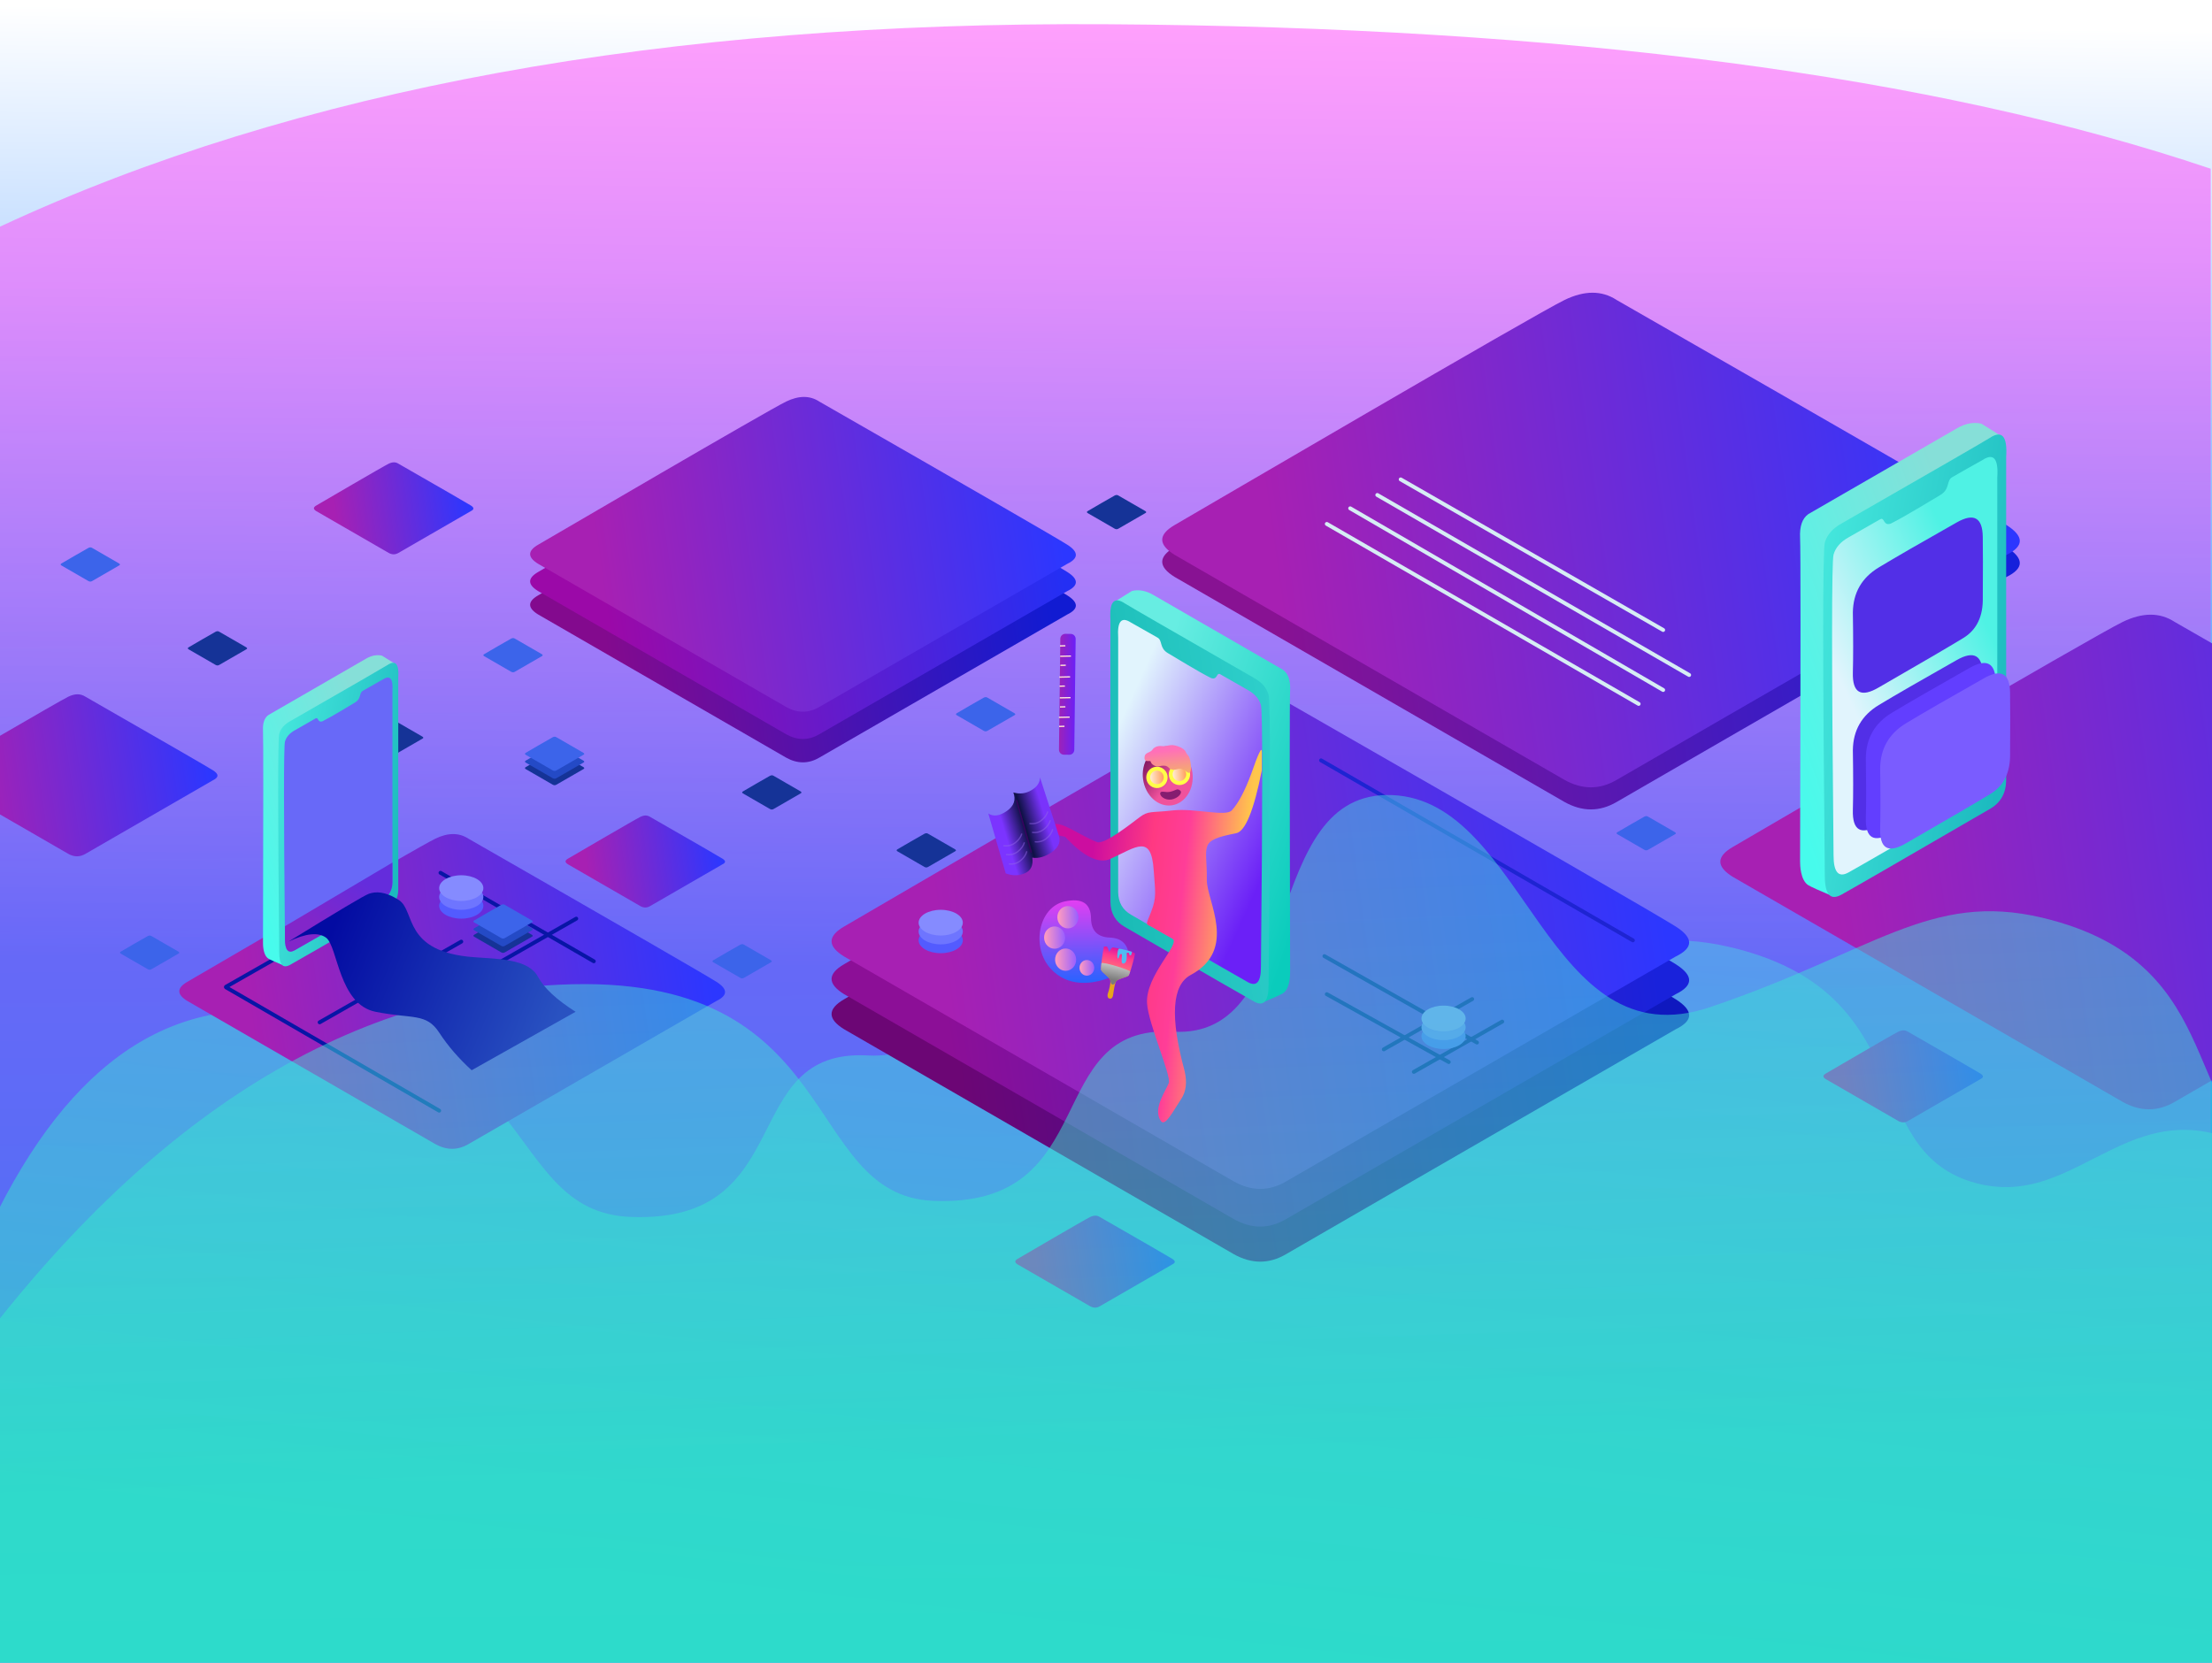 <?xml version="1.0" standalone="no"?><!-- Generator: Gravit.io --><svg xmlns="http://www.w3.org/2000/svg" xmlns:xlink="http://www.w3.org/1999/xlink" style="isolation:isolate" viewBox="0 0 1702.4 1280" width="1702.4" height="1280"><defs><clipPath id="_clipPath_EPTsv4WT0fay9uAIqTBPWf5Cylz60iSZ"><rect width="1702.4" height="1280"/></clipPath></defs><g clip-path="url(#_clipPath_EPTsv4WT0fay9uAIqTBPWf5Cylz60iSZ)"><linearGradient id="_lgradient_0" x1="0.51" y1="0.584" x2="0.519" y2="0.009" gradientTransform="matrix(1702.4,0,0,1280,0,0)" gradientUnits="userSpaceOnUse"><stop offset="0%" stop-opacity="1" style="stop-color:rgb(28,126,255)"/><stop offset="100%" stop-opacity="1" style="stop-color:rgb(255,255,255)"/></linearGradient><rect x="0" y="0" width="1702.4" height="1280" transform="matrix(1,0,0,1,0,0)" fill="url(#_lgradient_0)"/><linearGradient id="_lgradient_1" x1="0.493" y1="1.027" x2="0.481" y2="0.12" gradientTransform="matrix(1701.402,0,0,1261.394,0,18.606)" gradientUnits="userSpaceOnUse"><stop offset="3.043%" stop-opacity="1" style="stop-color:rgb(92,104,232)"/><stop offset="95.652%" stop-opacity="1" style="stop-color:rgb(255,65,249)"/></linearGradient><path d=" M 0 174.475 Q 341.325 15.462 851.775 18.669 Q 1382 22 1701.402 129.911 L 1701.402 1280 L 0 1280 L 0 174.475 Z " fill="url(#_lgradient_1)" fill-opacity="0.5"/><linearGradient id="_lgradient_2" x1="0.399" y1="0.641" x2="0.557" y2="-0.024" gradientTransform="matrix(1932,0,0,927.418,-76,638.582)" gradientUnits="userSpaceOnUse"><stop offset="0%" stop-opacity="1" style="stop-color:rgb(40,253,189)"/><stop offset="99.13%" stop-opacity="1" style="stop-color:rgb(79,197,236)"/><stop offset="99.13%" stop-opacity="1" style="stop-color:rgb(132,222,255)"/></linearGradient><path d=" M -29.258 995.351 Q 54.742 774.997 200.556 777.987 C 418.685 782.459 383.629 932.727 485.28 936.82 C 615.534 942.064 566.702 806.794 667.976 812.516 C 769.25 818.237 733.401 634.387 835.072 638.656 C 936.742 642.925 952.323 835.164 1076.968 794.501 C 1201.613 753.837 1244.46 709.114 1330.153 728.792 C 1477.723 762.679 1431.427 883.127 1517.121 909.716 C 1602.815 936.305 1641.766 823.532 1746.935 892.441 Q 1852.105 961.35 1856 1533.8 L -76 1566 L -29.258 995.351 Z " fill="url(#_lgradient_2)" fill-opacity="0.5"/><linearGradient id="_lgradient_3" x1="0.977" y1="0.492" x2="0.107" y2="0.563" gradientTransform="matrix(660.002,0,0,380.756,639.998,590.482)" gradientUnits="userSpaceOnUse"><stop offset="1.739%" stop-opacity="1" style="stop-color:rgb(15,24,191)"/><stop offset="96.087%" stop-opacity="1" style="stop-color:rgb(108,6,117)"/></linearGradient><path d=" M 649.667 792.341 L 949.667 965.546 Q 970.167 976.931 989.667 965.546 Q 1009.167 954.162 1289.667 792.341 Q 1310.333 782.332 1289.667 769.247 Q 1269 756.162 989.667 596.042 Q 972.667 584.922 949.667 596.042 C 926.667 607.162 669.667 757.662 649.667 769.247 Q 630.33 780.448 649.667 792.341 Z " fill="url(#_lgradient_3)"/><linearGradient id="_lgradient_4" x1="0.977" y1="0.492" x2="0.107" y2="0.563" gradientTransform="matrix(660.002,0,0,380.756,639.998,563.482)" gradientUnits="userSpaceOnUse"><stop offset="1.304%" stop-opacity="1" style="stop-color:rgb(25,34,219)"/><stop offset="97.391%" stop-opacity="1" style="stop-color:rgb(140,15,151)"/></linearGradient><path d=" M 649.667 765.341 L 949.667 938.546 Q 970.167 949.931 989.667 938.546 Q 1009.167 927.162 1289.667 765.341 Q 1310.333 755.332 1289.667 742.247 Q 1269 729.162 989.667 569.042 Q 972.667 557.922 949.667 569.042 C 926.667 580.162 669.667 730.662 649.667 742.247 Q 630.33 753.448 649.667 765.341 Z " fill="url(#_lgradient_4)"/><linearGradient id="_lgradient_5" x1="0.977" y1="0.492" x2="0.107" y2="0.563" gradientTransform="matrix(660.002,0,0,380.756,639.998,534.482)" gradientUnits="userSpaceOnUse"><stop offset="0%" stop-opacity="1" style="stop-color:rgb(44,55,255)"/><stop offset="97.391%" stop-opacity="1" style="stop-color:rgb(167,32,179)"/></linearGradient><path d=" M 649.667 736.341 L 949.667 909.546 Q 970.167 920.931 989.667 909.546 Q 1009.167 898.162 1289.667 736.341 Q 1310.333 726.332 1289.667 713.247 Q 1269 700.162 989.667 540.042 Q 972.667 528.922 949.667 540.042 C 926.667 551.162 669.667 701.662 649.667 713.247 Q 630.33 724.448 649.667 736.341 Z " fill="url(#_lgradient_5)"/><line x1="1021.136" y1="403.319" x2="1261.136" y2="541.883" vector-effect="non-scaling-stroke" stroke-width="3" stroke="rgb(214,237,244)" stroke-linejoin="round" stroke-linecap="round" stroke-miterlimit="3"/><line x1="1016.708" y1="585.322" x2="1256.708" y2="723.886" vector-effect="non-scaling-stroke" stroke-width="3" stroke="rgb(30,36,210)" stroke-linejoin="round" stroke-linecap="round" stroke-miterlimit="3"/><line x1="1019.292" y1="736.049" x2="1136.708" y2="802.549" vector-effect="non-scaling-stroke" stroke-width="3" stroke="rgb(9,12,166)" stroke-linejoin="round" stroke-linecap="round" stroke-miterlimit="3"/><line x1="1021.136" y1="765.341" x2="1115" y2="817.57" vector-effect="non-scaling-stroke" stroke-width="3" stroke="rgb(9,12,166)" stroke-linejoin="round" stroke-linecap="round" stroke-miterlimit="3"/><line x1="1133" y1="769.114" x2="1065" y2="807.797" vector-effect="non-scaling-stroke" stroke-width="3" stroke="rgb(9,12,166)" stroke-linejoin="round" stroke-linecap="round" stroke-miterlimit="3"/><line x1="1156.139" y1="786.455" x2="1088.139" y2="825.138" vector-effect="non-scaling-stroke" stroke-width="3" stroke="rgb(9,12,166)" stroke-linejoin="round" stroke-linecap="round" stroke-miterlimit="3"/><linearGradient id="_lgradient_6" x1="0.977" y1="0.492" x2="0.107" y2="0.563" gradientTransform="matrix(660.002,0,0,380.756,894.471,242.345)" gradientUnits="userSpaceOnUse"><stop offset="0%" stop-opacity="1" style="stop-color:rgb(22,32,219)"/><stop offset="97.826%" stop-opacity="1" style="stop-color:rgb(136,18,147)"/></linearGradient><path d=" M 904.139 444.204 L 1204.139 617.409 Q 1224.639 628.793 1244.139 617.409 Q 1263.639 606.024 1544.139 444.204 Q 1564.806 434.195 1544.139 421.11 Q 1523.472 408.024 1244.139 247.905 Q 1227.139 236.785 1204.139 247.905 C 1181.139 259.024 924.139 409.524 904.139 421.11 Q 884.802 432.311 904.139 444.204 Z " fill="url(#_lgradient_6)"/><linearGradient id="_lgradient_7" x1="0.977" y1="0.492" x2="0.107" y2="0.563" gradientTransform="matrix(660.002,0,0,380.756,894.471,225.345)" gradientUnits="userSpaceOnUse"><stop offset="0%" stop-opacity="1" style="stop-color:rgb(44,55,255)"/><stop offset="97.391%" stop-opacity="1" style="stop-color:rgb(167,32,179)"/></linearGradient><path d=" M 904.139 427.204 L 1204.139 600.409 Q 1224.639 611.793 1244.139 600.409 Q 1263.639 589.024 1544.139 427.204 Q 1564.806 417.195 1544.139 404.11 Q 1523.472 391.024 1244.139 230.905 Q 1227.139 219.785 1204.139 230.905 C 1181.139 242.024 924.139 392.524 904.139 404.11 Q 884.802 415.311 904.139 427.204 Z " fill="url(#_lgradient_7)"/><line x1="1021.136" y1="403.319" x2="1261.136" y2="541.883" vector-effect="non-scaling-stroke" stroke-width="3" stroke="rgb(214,237,244)" stroke-linejoin="round" stroke-linecap="round" stroke-miterlimit="3"/><line x1="1039.136" y1="391.319" x2="1280" y2="531.162" vector-effect="non-scaling-stroke" stroke-width="3" stroke="rgb(214,237,244)" stroke-linejoin="round" stroke-linecap="round" stroke-miterlimit="3"/><line x1="1060" y1="381.051" x2="1300" y2="519.615" vector-effect="non-scaling-stroke" stroke-width="3" stroke="rgb(214,237,244)" stroke-linejoin="round" stroke-linecap="round" stroke-miterlimit="3"/><line x1="1078" y1="369.051" x2="1280" y2="484.974" vector-effect="non-scaling-stroke" stroke-width="3" stroke="rgb(214,237,244)" stroke-linejoin="round" stroke-linecap="round" stroke-miterlimit="3"/><linearGradient id="_lgradient_8" x1="0.977" y1="0.492" x2="0.107" y2="0.563" gradientTransform="matrix(660.002,0,0,380.756,1324,473.201)" gradientUnits="userSpaceOnUse"><stop offset="0%" stop-opacity="1" style="stop-color:rgb(44,55,255)"/><stop offset="97.391%" stop-opacity="1" style="stop-color:rgb(167,32,179)"/></linearGradient><path d=" M 1333.668 675.06 L 1633.668 848.265 Q 1654.168 859.649 1673.668 848.265 Q 1693.168 836.88 1973.668 675.06 Q 1994.335 665.051 1973.668 651.966 Q 1953.002 638.88 1673.668 478.761 Q 1656.668 467.641 1633.668 478.761 C 1610.668 489.88 1353.668 640.38 1333.668 651.966 Q 1314.332 663.167 1333.668 675.06 Z " fill="url(#_lgradient_8)"/><linearGradient id="_lgradient_9" x1="0.977" y1="0.492" x2="0.107" y2="0.563" gradientTransform="matrix(420.002,0,0,242.3,407.998,344.573)" gradientUnits="userSpaceOnUse"><stop offset="2.609%" stop-opacity="1" style="stop-color:rgb(17,27,210)"/><stop offset="96.957%" stop-opacity="1" style="stop-color:rgb(131,10,142)"/></linearGradient><path d=" M 414.151 473.029 L 605.06 583.251 Q 618.106 590.495 630.515 583.251 Q 642.924 576.006 821.424 473.029 Q 834.576 466.66 821.424 458.333 Q 808.273 450.006 630.515 348.111 Q 619.697 341.035 605.06 348.111 C 590.424 355.187 426.878 450.96 414.151 458.333 Q 401.846 465.461 414.151 473.029 Z " fill="url(#_lgradient_9)"/><linearGradient id="_lgradient_10" x1="0.977" y1="0.492" x2="0.107" y2="0.563" gradientTransform="matrix(420.002,0,0,242.3,407.998,326.573)" gradientUnits="userSpaceOnUse"><stop offset="0%" stop-opacity="1" style="stop-color:rgb(36,47,244)"/><stop offset="96.522%" stop-opacity="1" style="stop-color:rgb(155,9,168)"/></linearGradient><path d=" M 414.151 455.029 L 605.06 565.251 Q 618.106 572.495 630.515 565.251 Q 642.924 558.006 821.424 455.029 Q 834.576 448.66 821.424 440.333 Q 808.273 432.006 630.515 330.111 Q 619.697 323.035 605.06 330.111 C 590.424 337.187 426.878 432.96 414.151 440.333 Q 401.846 447.461 414.151 455.029 Z " fill="url(#_lgradient_10)"/><linearGradient id="_lgradient_11" x1="0.977" y1="0.492" x2="0.107" y2="0.563" gradientTransform="matrix(420.002,0,0,242.3,407.998,305.573)" gradientUnits="userSpaceOnUse"><stop offset="0%" stop-opacity="1" style="stop-color:rgb(44,55,255)"/><stop offset="97.391%" stop-opacity="1" style="stop-color:rgb(167,32,179)"/></linearGradient><path d=" M 414.151 434.029 L 605.06 544.251 Q 618.106 551.495 630.515 544.251 Q 642.924 537.006 821.424 434.029 Q 834.576 427.66 821.424 419.333 Q 808.273 411.006 630.515 309.111 Q 619.697 302.035 605.06 309.111 C 590.424 316.187 426.878 411.96 414.151 419.333 Q 401.846 426.461 414.151 434.029 Z " fill="url(#_lgradient_11)"/><linearGradient id="_lgradient_12" x1="0.977" y1="0.492" x2="0.107" y2="0.563" gradientTransform="matrix(420.002,0,0,242.3,138,642.085)" gradientUnits="userSpaceOnUse"><stop offset="0%" stop-opacity="1" style="stop-color:rgb(44,55,255)"/><stop offset="97.391%" stop-opacity="1" style="stop-color:rgb(167,32,179)"/></linearGradient><path d=" M 144.153 770.541 L 335.062 880.763 Q 348.107 888.007 360.517 880.763 Q 372.926 873.518 551.426 770.541 Q 564.577 764.172 551.426 755.845 Q 538.274 747.518 360.517 645.623 Q 349.698 638.547 335.062 645.623 C 320.426 652.7 156.88 748.473 144.153 755.845 Q 131.847 762.973 144.153 770.541 Z " fill="url(#_lgradient_12)"/><line x1="339" y1="671.898" x2="457" y2="740" vector-effect="non-scaling-stroke" stroke-width="3" stroke="rgb(8,21,166)" stroke-linejoin="round" stroke-linecap="round" stroke-miterlimit="3"/><ellipse vector-effect="non-scaling-stroke" cx="355" cy="697.287" rx="17" ry="9.899" fill="rgb(83,91,255)"/><ellipse vector-effect="non-scaling-stroke" cx="355" cy="690.487" rx="17" ry="9.899" fill="rgb(110,117,255)"/><ellipse vector-effect="non-scaling-stroke" cx="355" cy="683.687" rx="17" ry="9.899" fill="rgb(133,139,255)"/><ellipse vector-effect="non-scaling-stroke" cx="724" cy="723.886" rx="17" ry="9.899" fill="rgb(83,91,255)"/><ellipse vector-effect="non-scaling-stroke" cx="724" cy="717.086" rx="17" ry="9.899" fill="rgb(110,117,255)"/><ellipse vector-effect="non-scaling-stroke" cx="724" cy="710.286" rx="17" ry="9.899" fill="rgb(133,139,255)"/><ellipse vector-effect="non-scaling-stroke" cx="1111" cy="797.639" rx="17" ry="9.899" fill="rgb(83,91,255)"/><ellipse vector-effect="non-scaling-stroke" cx="1111" cy="790.839" rx="17" ry="9.899" fill="rgb(110,117,255)"/><ellipse vector-effect="non-scaling-stroke" cx="1111" cy="784.039" rx="17" ry="9.899" fill="rgb(133,139,255)"/><linearGradient id="_lgradient_13" x1="0.977" y1="0.492" x2="0.107" y2="0.563" gradientTransform="matrix(216.188,0,0,124.719,-48.818,534.482)" gradientUnits="userSpaceOnUse"><stop offset="0%" stop-opacity="1" style="stop-color:rgb(44,55,255)"/><stop offset="97.391%" stop-opacity="1" style="stop-color:rgb(167,32,179)"/></linearGradient><path d=" M -45.651 600.602 L 52.616 657.337 Q 59.331 661.066 65.718 657.337 Q 72.106 653.608 163.985 600.602 Q 170.755 597.324 163.985 593.038 Q 157.216 588.752 65.718 536.303 Q 60.15 532.661 52.616 536.303 C 45.082 539.946 -39.1 589.243 -45.651 593.038 Q -51.985 596.707 -45.651 600.602 Z " fill="url(#_lgradient_13)"/><g><linearGradient id="_lgradient_14" x1="0.286" y1="0.161" x2="1.054" y2="0.782" gradientTransform="matrix(-155.622,0,0,364.45,1540.944,325.589)" gradientUnits="userSpaceOnUse"><stop offset="0%" stop-opacity="1" style="stop-color:rgb(134,223,216)"/><stop offset="100%" stop-opacity="1" style="stop-color:rgb(71,251,236)"/></linearGradient><path d=" M 1505.918 329.83 L 1391.725 395.759 Q 1384.708 400.75 1385.381 414.073 C 1385.825 422.867 1385.816 499.425 1385.381 663.139 C 1385.374 665.605 1385.54 677.59 1391.725 681.453 Q 1394.658 683.285 1410.757 690.039 L 1493.229 542.269 L 1540.944 336.149 L 1524.95 326.167 Q 1515.745 324.024 1505.918 329.83 Z " fill="url(#_lgradient_14)"/><linearGradient id="_lgradient_15" x1="1.244" y1="0.101" x2="-0.016" y2="0.68" gradientTransform="matrix(-140.98,0,0,355.972,1544.139,334.515)" gradientUnits="userSpaceOnUse"><stop offset="0%" stop-opacity="1" style="stop-color:rgb(79,242,228)"/><stop offset="98.261%" stop-opacity="1" style="stop-color:rgb(28,186,191)"/></linearGradient><path d=" M 1543.982 600.873 L 1543.982 351.807 Q 1545.56 327.757 1531.294 337.156 Q 1526.65 340.215 1417.101 403.085 Q 1406.92 408.822 1404.413 417.736 Q 1401.906 426.65 1404.413 674.127 Q 1404.424 695.774 1417.101 688.778 Q 1429.943 681.691 1518.606 630.174 Q 1525.614 626.082 1531.294 622.849 Q 1543.742 615.764 1543.982 600.873 Z " fill="url(#_lgradient_15)"/><linearGradient id="_lgradient_16" x1="0.255" y1="0.215" x2="0.709" y2="0.744" gradientTransform="matrix(-127.283,0,0,321.388,1537.291,351.807)" gradientUnits="userSpaceOnUse"><stop offset="2.609%" stop-opacity="1" style="stop-color:rgb(79,242,228)"/><stop offset="100%" stop-opacity="1" style="stop-color:rgb(225,244,253)"/></linearGradient><path d=" M 1537.149 592.287 L 1537.149 367.419 Q 1538.574 345.705 1525.693 354.191 C 1524.208 355.17 1521.655 356.273 1502.338 367.419 C 1497.842 370.013 1500.951 376.569 1493.229 381.108 C 1485.479 385.664 1466.355 397.49 1455.165 403.085 C 1449.159 405.158 1450.608 397.69 1446.947 399.794 Q 1433.857 407.314 1422.595 413.715 Q 1413.403 418.894 1411.139 426.943 Q 1408.876 434.991 1411.139 658.425 Q 1411.149 677.968 1422.595 671.652 Q 1434.189 665.254 1514.238 618.742 Q 1520.565 615.047 1525.693 612.128 Q 1536.932 605.732 1537.149 592.287 Z " fill="url(#_lgradient_16)"/></g><path d=" M 1426 471.427 Q 1426.333 448.667 1446 436.786 Q 1464.681 425.501 1506 402.145 Q 1525.667 391 1525.984 413.246 Q 1526.212 429.151 1526 459.88 Q 1526.484 481.704 1510.988 491.17 Q 1495.492 500.636 1446 529.162 Q 1425.333 541.333 1426 517.615 Q 1426.469 500.934 1426 471.427 Z " fill="rgb(82,47,231)"/><path d=" M 1426 577.373 Q 1426.333 554.612 1446 542.732 Q 1464.681 531.447 1506 508.091 Q 1525.667 496.946 1525.984 519.192 Q 1526.212 535.097 1526 565.826 Q 1526.484 587.65 1510.988 597.116 Q 1495.492 606.581 1446 635.108 Q 1425.333 647.279 1426 623.561 Q 1426.469 606.879 1426 577.373 Z " fill="rgb(82,47,231)"/><path d=" M 1436 583.373 Q 1436.333 560.612 1456 548.732 Q 1474.681 537.447 1516 514.091 Q 1535.667 502.946 1535.984 525.192 Q 1536.212 541.097 1536 571.826 Q 1536.484 593.65 1520.988 603.116 Q 1505.492 612.581 1456 641.108 Q 1435.333 653.279 1436 629.561 Q 1436.469 612.879 1436 583.373 Z " fill="rgb(98,62,255)"/><path d=" M 1447 591.373 Q 1447.333 568.612 1467 556.732 Q 1485.681 545.447 1527 522.091 Q 1546.667 510.946 1546.984 533.192 Q 1547.212 549.097 1547 579.826 Q 1547.484 601.65 1531.988 611.116 Q 1516.492 620.581 1467 649.108 Q 1446.333 661.279 1447 637.561 Q 1447.469 620.879 1447 591.373 Z " fill="rgb(122,92,255)"/><linearGradient id="_lgradient_17" x1="0.977" y1="0.492" x2="0.107" y2="0.563" gradientTransform="matrix(122.739,0,0,70.808,241.591,355.915)" gradientUnits="userSpaceOnUse"><stop offset="0%" stop-opacity="1" style="stop-color:rgb(44,55,255)"/><stop offset="97.391%" stop-opacity="1" style="stop-color:rgb(167,32,179)"/></linearGradient><path d=" M 243.389 393.454 L 299.18 425.664 Q 302.992 427.782 306.618 425.664 Q 310.245 423.547 362.408 393.454 Q 366.252 391.593 362.408 389.159 Q 358.565 386.726 306.618 356.949 Q 303.457 354.881 299.18 356.949 C 294.902 359.017 247.109 387.005 243.389 389.159 Q 239.793 391.242 243.389 393.454 Z " fill="url(#_lgradient_17)"/><line x1="174" y1="760.077" x2="338" y2="855" vector-effect="non-scaling-stroke" stroke-width="3" stroke="rgb(8,21,166)" stroke-linejoin="round" stroke-linecap="round" stroke-miterlimit="3"/><line x1="246" y1="787" x2="355" y2="724.887" vector-effect="non-scaling-stroke" stroke-width="3" stroke="rgb(8,21,166)" stroke-linejoin="round" stroke-linecap="round" stroke-miterlimit="3"/><line x1="174" y1="759.59" x2="283" y2="697.477" vector-effect="non-scaling-stroke" stroke-width="3" stroke="rgb(8,21,166)" stroke-linejoin="round" stroke-linecap="round" stroke-miterlimit="3"/><line x1="334.5" y1="769.299" x2="443.5" y2="707.186" vector-effect="non-scaling-stroke" stroke-width="3" stroke="rgb(8,21,166)" stroke-linejoin="round" stroke-linecap="round" stroke-miterlimit="3"/><linearGradient id="_lgradient_18" x1="0.977" y1="0.492" x2="0.107" y2="0.563" gradientTransform="matrix(122.739,0,0,70.808,435.263,627.797)" gradientUnits="userSpaceOnUse"><stop offset="0%" stop-opacity="1" style="stop-color:rgb(44,55,255)"/><stop offset="97.391%" stop-opacity="1" style="stop-color:rgb(167,32,179)"/></linearGradient><path d=" M 437.061 665.336 L 492.851 697.547 Q 496.664 699.664 500.29 697.547 Q 503.916 695.43 556.08 665.336 Q 559.923 663.475 556.08 661.042 Q 552.237 658.608 500.29 628.831 Q 497.129 626.763 492.851 628.831 C 488.574 630.899 440.781 658.887 437.061 661.042 Q 433.465 663.125 437.061 665.336 Z " fill="url(#_lgradient_18)"/><path d=" M 364.999 721.154 L 385.758 733.14 Q 387.177 733.927 388.526 733.14 Q 389.875 732.352 409.285 721.154 Q 410.715 720.462 409.285 719.556 Q 407.855 718.651 388.526 707.571 Q 387.35 706.802 385.758 707.571 C 384.167 708.341 366.383 718.755 364.999 719.556 Q 363.661 720.331 364.999 721.154 Z " fill="rgb(21,51,151)"/><path d=" M 364.999 716.154 L 385.758 728.14 Q 387.177 728.927 388.526 728.14 Q 389.875 727.352 409.285 716.154 Q 410.715 715.462 409.285 714.556 Q 407.855 713.651 388.526 702.571 Q 387.35 701.802 385.758 702.571 C 384.167 703.341 366.383 713.755 364.999 714.556 Q 363.661 715.331 364.999 716.154 Z " fill="rgb(36,74,198)"/><path d=" M 364.999 710.154 L 385.758 722.14 Q 387.177 722.927 388.526 722.14 Q 389.875 721.352 409.285 710.154 Q 410.715 709.462 409.285 708.556 Q 407.855 707.651 388.526 696.571 Q 387.35 695.802 385.758 696.571 C 384.167 697.341 366.383 707.755 364.999 708.556 Q 363.661 709.331 364.999 710.154 Z " fill="rgb(60,100,234)"/><path d=" M 404.669 592.098 L 425.428 604.083 Q 426.847 604.871 428.196 604.083 Q 429.545 603.295 448.955 592.098 Q 450.385 591.405 448.955 590.5 Q 447.525 589.594 428.196 578.514 Q 427.02 577.745 425.428 578.514 C 423.837 579.284 406.053 589.698 404.669 590.5 Q 403.331 591.275 404.669 592.098 Z " fill="rgb(21,51,151)"/><defs><filter id="bnPPqqViCTEH61AiEVFSLNfT5ToHXj4x" x="-200%" y="-200%" width="400%" height="400%" filterUnits="objectBoundingBox" color-interpolation-filters="sRGB"><feGaussianBlur xmlns="http://www.w3.org/2000/svg" stdDeviation="1.803"/></filter></defs><g filter="url(#bnPPqqViCTEH61AiEVFSLNfT5ToHXj4x)"><path d=" M 571.834 610.81 L 592.593 622.795 Q 594.012 623.583 595.361 622.795 Q 596.71 622.007 616.12 610.81 Q 617.55 610.117 616.12 609.212 Q 614.69 608.306 595.361 597.226 Q 594.185 596.457 592.593 597.226 C 591.002 597.996 573.218 608.41 571.834 609.212 Q 570.496 609.987 571.834 610.81 Z " fill="rgb(21,51,151)"/></g><defs><filter id="jdqX8pnHXtjcsvIibdePnEbr1IcV1aEY" x="-200%" y="-200%" width="400%" height="400%" filterUnits="objectBoundingBox" color-interpolation-filters="sRGB"><feGaussianBlur xmlns="http://www.w3.org/2000/svg" stdDeviation="1.803"/></filter></defs><g filter="url(#jdqX8pnHXtjcsvIibdePnEbr1IcV1aEY)"><path d=" M 280.795 568.651 L 301.554 580.636 Q 302.972 581.424 304.322 580.636 Q 305.671 579.849 325.081 568.651 Q 326.511 567.958 325.081 567.053 Q 323.651 566.148 304.322 555.068 Q 303.145 554.298 301.554 555.068 C 299.962 555.837 282.179 566.251 280.795 567.053 Q 279.457 567.828 280.795 568.651 Z " fill="rgb(21,51,151)"/></g><defs><filter id="JiK4yPHgZ1ea2nGb534zLeuwlQAt64KE" x="-200%" y="-200%" width="400%" height="400%" filterUnits="objectBoundingBox" color-interpolation-filters="sRGB"><feGaussianBlur xmlns="http://www.w3.org/2000/svg" stdDeviation="1.803"/></filter></defs><g filter="url(#JiK4yPHgZ1ea2nGb534zLeuwlQAt64KE)"><path d=" M 145.204 499.89 L 165.963 511.875 Q 167.382 512.663 168.731 511.875 Q 170.08 511.087 189.49 499.89 Q 190.92 499.197 189.49 498.292 Q 188.06 497.386 168.731 486.307 Q 167.555 485.537 165.963 486.307 C 164.372 487.076 146.588 497.49 145.204 498.292 Q 143.866 499.067 145.204 499.89 Z " fill="rgb(21,51,151)"/></g><defs><filter id="7UO4Fkoi5f9qL1t4vJe6MuN8Is47nkCt" x="-200%" y="-200%" width="400%" height="400%" filterUnits="objectBoundingBox" color-interpolation-filters="sRGB"><feGaussianBlur xmlns="http://www.w3.org/2000/svg" stdDeviation="1.803"/></filter></defs><g filter="url(#7UO4Fkoi5f9qL1t4vJe6MuN8Is47nkCt)"><path d=" M 690.73 655.398 L 711.489 667.383 Q 712.907 668.171 714.256 667.383 Q 715.606 666.596 735.015 655.398 Q 736.446 654.706 735.015 653.8 Q 733.585 652.895 714.256 641.815 Q 713.08 641.046 711.489 641.815 C 709.897 642.584 692.113 652.999 690.73 653.8 Q 689.391 654.575 690.73 655.398 Z " fill="rgb(21,51,151)"/></g><defs><filter id="5uOJ7DgLZFHyFnmrDmlWCAC3p3W3M6Ft" x="-200%" y="-200%" width="400%" height="400%" filterUnits="objectBoundingBox" color-interpolation-filters="sRGB"><feGaussianBlur xmlns="http://www.w3.org/2000/svg" stdDeviation="1.803"/></filter></defs><g filter="url(#5uOJ7DgLZFHyFnmrDmlWCAC3p3W3M6Ft)"><path d=" M 837.158 395.019 L 857.917 407.004 Q 859.335 407.792 860.684 407.004 Q 862.034 406.217 881.444 395.019 Q 882.874 394.327 881.444 393.421 Q 880.013 392.516 860.684 381.436 Q 859.508 380.666 857.917 381.436 C 856.325 382.205 838.542 392.619 837.158 393.421 Q 835.82 394.196 837.158 395.019 Z " fill="rgb(21,51,151)"/></g><path d=" M 404.669 587.098 L 425.428 599.083 Q 426.847 599.871 428.196 599.083 Q 429.545 598.295 448.955 587.098 Q 450.385 586.405 448.955 585.5 Q 447.525 584.594 428.196 573.514 Q 427.02 572.745 425.428 573.514 C 423.837 574.284 406.053 584.698 404.669 585.5 Q 403.331 586.275 404.669 587.098 Z " fill="rgb(36,74,198)"/><path d=" M 404.669 581.098 L 425.428 593.083 Q 426.847 593.871 428.196 593.083 Q 429.545 592.295 448.955 581.098 Q 450.385 580.405 448.955 579.5 Q 447.525 578.594 428.196 567.514 Q 427.02 566.745 425.428 567.514 C 423.837 568.284 406.053 578.698 404.669 579.5 Q 403.331 580.275 404.669 581.098 Z " fill="rgb(60,100,234)"/><defs><filter id="77PFCoBgStBXMvWEVAJZQWL7coJkeVE3" x="-200%" y="-200%" width="400%" height="400%" filterUnits="objectBoundingBox" color-interpolation-filters="sRGB"><feGaussianBlur xmlns="http://www.w3.org/2000/svg" stdDeviation="3.306"/></filter></defs><g filter="url(#77PFCoBgStBXMvWEVAJZQWL7coJkeVE3)"><path d=" M 372.669 505.165 L 393.428 517.151 Q 394.847 517.938 396.196 517.151 Q 397.545 516.363 416.955 505.165 Q 418.385 504.473 416.955 503.567 Q 415.525 502.662 396.196 491.582 Q 395.02 490.813 393.428 491.582 C 391.837 492.352 374.053 502.766 372.669 503.567 Q 371.331 504.342 372.669 505.165 Z " fill="rgb(60,100,234)"/></g><defs><filter id="TvuzuUJM6vgfvOq3n6YA4sEOhMx0kNA4" x="-200%" y="-200%" width="400%" height="400%" filterUnits="objectBoundingBox" color-interpolation-filters="sRGB"><feGaussianBlur xmlns="http://www.w3.org/2000/svg" stdDeviation="3.306"/></filter></defs><g filter="url(#TvuzuUJM6vgfvOq3n6YA4sEOhMx0kNA4)"><path d=" M 47.329 435.344 L 68.088 447.329 Q 69.507 448.117 70.856 447.329 Q 72.205 446.541 91.615 435.344 Q 93.045 434.651 91.615 433.746 Q 90.185 432.84 70.856 421.761 Q 69.68 420.991 68.088 421.761 C 66.497 422.53 48.713 432.944 47.329 433.746 Q 45.991 434.521 47.329 435.344 Z " fill="rgb(60,100,234)"/></g><defs><filter id="Ais6rq254WQ1U0p6njqjxBkeRfFF6qS8" x="-200%" y="-200%" width="400%" height="400%" filterUnits="objectBoundingBox" color-interpolation-filters="sRGB"><feGaussianBlur xmlns="http://www.w3.org/2000/svg" stdDeviation="3.306"/></filter></defs><g filter="url(#Ais6rq254WQ1U0p6njqjxBkeRfFF6qS8)"><path d=" M 92.999 734.153 L 113.758 746.139 Q 115.177 746.926 116.526 746.139 Q 117.875 745.351 137.285 734.153 Q 138.715 733.461 137.285 732.555 Q 135.855 731.65 116.526 720.57 Q 115.35 719.801 113.758 720.57 C 112.167 721.34 94.383 731.754 92.999 732.555 Q 91.661 733.33 92.999 734.153 Z " fill="rgb(60,100,234)"/></g><defs><filter id="PR2iE9do3DwP1RclPPqg4SY22us9Poc7" x="-200%" y="-200%" width="400%" height="400%" filterUnits="objectBoundingBox" color-interpolation-filters="sRGB"><feGaussianBlur xmlns="http://www.w3.org/2000/svg" stdDeviation="1.803"/></filter></defs><g filter="url(#PR2iE9do3DwP1RclPPqg4SY22us9Poc7)"><path d=" M 548.999 740.794 L 569.758 752.78 Q 571.177 753.567 572.526 752.78 Q 573.875 751.992 593.285 740.794 Q 594.715 740.102 593.285 739.196 Q 591.855 738.291 572.526 727.211 Q 571.35 726.442 569.758 727.211 C 568.167 727.981 550.383 738.395 548.999 739.196 Q 547.661 739.971 548.999 740.794 Z " fill="rgb(60,100,234)"/></g><defs><filter id="UhUrjYPiIK2QcypyuWoMmFhaQoEC00A7" x="-200%" y="-200%" width="400%" height="400%" filterUnits="objectBoundingBox" color-interpolation-filters="sRGB"><feGaussianBlur xmlns="http://www.w3.org/2000/svg" stdDeviation="1.803"/></filter></defs><g filter="url(#UhUrjYPiIK2QcypyuWoMmFhaQoEC00A7)"><path d=" M 736.399 550.62 L 757.159 562.605 Q 758.577 563.393 759.926 562.605 Q 761.276 561.817 780.685 550.62 Q 782.115 549.927 780.685 549.022 Q 779.255 548.116 759.926 537.036 Q 758.75 536.267 757.159 537.036 C 755.567 537.806 737.783 548.22 736.399 549.022 Q 735.061 549.797 736.399 550.62 Z " fill="rgb(60,100,234)"/></g><defs><filter id="o1ULjVQTimCnvQ1pbtpj9vnFhRmVEZbO" x="-200%" y="-200%" width="400%" height="400%" filterUnits="objectBoundingBox" color-interpolation-filters="sRGB"><feGaussianBlur xmlns="http://www.w3.org/2000/svg" stdDeviation="1.803"/></filter></defs><g filter="url(#o1ULjVQTimCnvQ1pbtpj9vnFhRmVEZbO)"><path d=" M 1244.808 642.225 L 1265.567 654.21 Q 1266.986 654.998 1268.335 654.21 Q 1269.684 653.422 1289.094 642.225 Q 1290.524 641.532 1289.094 640.627 Q 1287.664 639.721 1268.335 628.641 Q 1267.159 627.872 1265.567 628.641 C 1263.976 629.411 1246.192 639.825 1244.808 640.627 Q 1243.47 641.402 1244.808 642.225 Z " fill="rgb(60,100,234)"/></g><linearGradient id="_lgradient_19" x1="0.977" y1="0.492" x2="0.107" y2="0.563" gradientTransform="matrix(122.739,0,0,70.808,781.4,935.834)" gradientUnits="userSpaceOnUse"><stop offset="0%" stop-opacity="1" style="stop-color:rgb(44,55,255)"/><stop offset="97.391%" stop-opacity="1" style="stop-color:rgb(167,32,179)"/></linearGradient><path d=" M 783.198 973.373 L 838.989 1005.584 Q 842.801 1007.701 846.427 1005.584 Q 850.054 1003.467 902.217 973.373 Q 906.061 971.512 902.217 969.079 Q 898.374 966.645 846.427 936.868 Q 843.266 934.8 838.989 936.868 C 834.711 938.936 786.918 966.924 783.198 969.079 Q 779.602 971.162 783.198 973.373 Z " fill="url(#_lgradient_19)"/><linearGradient id="_lgradient_20" x1="0.977" y1="0.492" x2="0.107" y2="0.563" gradientTransform="matrix(122.739,0,0,70.808,1403.363,793.192)" gradientUnits="userSpaceOnUse"><stop offset="0%" stop-opacity="1" style="stop-color:rgb(44,55,255)"/><stop offset="97.391%" stop-opacity="1" style="stop-color:rgb(167,32,179)"/></linearGradient><path d=" M 1405.161 830.731 L 1460.952 862.941 Q 1464.764 865.059 1468.39 862.941 Q 1472.017 860.824 1524.18 830.731 Q 1528.024 828.87 1524.18 826.436 Q 1520.337 824.003 1468.39 794.226 Q 1465.229 792.158 1460.952 794.226 C 1456.674 796.294 1408.881 824.282 1405.161 826.436 Q 1401.565 828.519 1405.161 830.731 Z " fill="url(#_lgradient_20)"/><linearGradient id="_lgradient_21" x1="0.516" y1="0.532" x2="0.455" y2="-0.141" gradientTransform="matrix(2179.183,0,0,937.82,-76,612)" gradientUnits="userSpaceOnUse"><stop offset="0%" stop-opacity="1" style="stop-color:rgb(40,253,189)"/><stop offset="99.13%" stop-opacity="1" style="stop-color:rgb(79,197,236)"/><stop offset="99.13%" stop-opacity="1" style="stop-color:rgb(132,222,255)"/></linearGradient><path d=" M -40 1067.986 Q 172 770.389 430.602 758.039 C 650.768 747.524 615.57 920.143 718.273 924.43 C 849.875 929.924 800.538 788.217 902.86 794.211 C 1005.183 800.205 968.963 607.605 1071.686 612.077 C 1174.409 616.549 1190.151 817.937 1316.086 775.338 C 1442.022 732.739 1485.312 685.888 1571.893 706.503 C 1720.99 742.002 1674.215 868.182 1760.796 896.037 C 1847.376 923.891 1886.731 805.751 1992.989 877.939 Q 2099.247 950.128 2103.183 1549.82 L -76 1508.76 L -40 1067.986 Z " fill="url(#_lgradient_21)" fill-opacity="0.5"/><g><path d=" M 1495.735 -438 C 1489.81 -438 1485 -442.81 1485 -448.735 C 1485 -454.659 1489.81 -459.47 1495.735 -459.47 C 1501.659 -459.47 1506.47 -454.659 1506.47 -448.735 C 1506.47 -442.81 1501.659 -438 1495.735 -438 Z " fill="rgb(204,231,244)"/><path d=" M 1495.735 -500 C 1489.81 -500 1485 -504.81 1485 -510.735 C 1485 -516.659 1489.81 -521.47 1495.735 -521.47 C 1501.659 -521.47 1506.47 -516.659 1506.47 -510.735 C 1506.47 -504.81 1501.659 -500 1495.735 -500 Z " fill="rgb(204,231,244)"/><path d=" M 1495.735 -469 C 1489.81 -469 1485 -473.81 1485 -479.735 C 1485 -485.659 1489.81 -490.47 1495.735 -490.47 C 1501.659 -490.47 1506.47 -485.659 1506.47 -479.735 C 1506.47 -473.81 1501.659 -469 1495.735 -469 Z " fill="rgb(204,231,244)"/><path d=" M 1527.075 -438 C 1521.151 -438 1516.341 -442.81 1516.341 -448.735 C 1516.341 -454.659 1521.151 -459.47 1527.075 -459.47 C 1533 -459.47 1537.81 -454.659 1537.81 -448.735 C 1537.81 -442.81 1533 -438 1527.075 -438 Z " fill="rgb(204,231,244)"/><path d=" M 1527.075 -500 C 1521.151 -500 1516.341 -504.81 1516.341 -510.735 C 1516.341 -516.659 1521.151 -521.47 1527.075 -521.47 C 1533 -521.47 1537.81 -516.659 1537.81 -510.735 C 1537.81 -504.81 1533 -500 1527.075 -500 Z " fill="rgb(204,231,244)"/><path d=" M 1527.075 -469 C 1521.151 -469 1516.341 -473.81 1516.341 -479.735 C 1516.341 -485.659 1521.151 -490.47 1527.075 -490.47 C 1533 -490.47 1537.81 -485.659 1537.81 -479.735 C 1537.81 -473.81 1533 -469 1527.075 -469 Z " fill="rgb(204,231,244)"/><path d=" M 1558.416 -438 C 1552.492 -438 1547.681 -442.81 1547.681 -448.735 C 1547.681 -454.659 1552.492 -459.47 1558.416 -459.47 C 1564.341 -459.47 1569.151 -454.659 1569.151 -448.735 C 1569.151 -442.81 1564.341 -438 1558.416 -438 Z " fill="rgb(204,231,244)"/><path d=" M 1558.416 -500 C 1552.492 -500 1547.681 -504.81 1547.681 -510.735 C 1547.681 -516.659 1552.492 -521.47 1558.416 -521.47 C 1564.341 -521.47 1569.151 -516.659 1569.151 -510.735 C 1569.151 -504.81 1564.341 -500 1558.416 -500 Z " fill="rgb(204,231,244)"/><path d=" M 1558.416 -469 C 1552.492 -469 1547.681 -473.81 1547.681 -479.735 C 1547.681 -485.659 1552.492 -490.47 1558.416 -490.47 C 1564.341 -490.47 1569.151 -485.659 1569.151 -479.735 C 1569.151 -473.81 1564.341 -469 1558.416 -469 Z " fill="rgb(204,231,244)"/><path d=" M 1589.757 -438 C 1583.832 -438 1579.022 -442.81 1579.022 -448.735 C 1579.022 -454.659 1583.832 -459.47 1589.757 -459.47 C 1595.682 -459.47 1600.492 -454.659 1600.492 -448.735 C 1600.492 -442.81 1595.682 -438 1589.757 -438 Z " fill="rgb(204,231,244)"/><path d=" M 1589.757 -500 C 1583.832 -500 1579.022 -504.81 1579.022 -510.735 C 1579.022 -516.659 1583.832 -521.47 1589.757 -521.47 C 1595.682 -521.47 1600.492 -516.659 1600.492 -510.735 C 1600.492 -504.81 1595.682 -500 1589.757 -500 Z " fill="rgb(204,231,244)"/><path d=" M 1589.757 -469 C 1583.832 -469 1579.022 -473.81 1579.022 -479.735 C 1579.022 -485.659 1583.832 -490.47 1589.757 -490.47 C 1595.682 -490.47 1600.492 -485.659 1600.492 -479.735 C 1600.492 -473.81 1595.682 -469 1589.757 -469 Z " fill="rgb(204,231,244)"/><path d=" M 1495.735 -531 C 1489.81 -531 1485 -535.81 1485 -541.735 C 1485 -547.659 1489.81 -552.47 1495.735 -552.47 C 1501.659 -552.47 1506.47 -547.659 1506.47 -541.735 C 1506.47 -535.81 1501.659 -531 1495.735 -531 Z " fill="rgb(204,231,244)"/><path d=" M 1495.735 -593 C 1489.81 -593 1485 -597.81 1485 -603.735 C 1485 -609.659 1489.81 -614.47 1495.735 -614.47 C 1501.659 -614.47 1506.47 -609.659 1506.47 -603.735 C 1506.47 -597.81 1501.659 -593 1495.735 -593 Z " fill="rgb(204,231,244)"/><path d=" M 1495.735 -562 C 1489.81 -562 1485 -566.81 1485 -572.735 C 1485 -578.659 1489.81 -583.47 1495.735 -583.47 C 1501.659 -583.47 1506.47 -578.659 1506.47 -572.735 C 1506.47 -566.81 1501.659 -562 1495.735 -562 Z " fill="rgb(204,231,244)"/><path d=" M 1527.075 -531 C 1521.151 -531 1516.341 -535.81 1516.341 -541.735 C 1516.341 -547.659 1521.151 -552.47 1527.075 -552.47 C 1533 -552.47 1537.81 -547.659 1537.81 -541.735 C 1537.81 -535.81 1533 -531 1527.075 -531 Z " fill="rgb(204,231,244)"/><path d=" M 1527.075 -593 C 1521.151 -593 1516.341 -597.81 1516.341 -603.735 C 1516.341 -609.659 1521.151 -614.47 1527.075 -614.47 C 1533 -614.47 1537.81 -609.659 1537.81 -603.735 C 1537.81 -597.81 1533 -593 1527.075 -593 Z " fill="rgb(204,231,244)"/><path d=" M 1527.075 -562 C 1521.151 -562 1516.341 -566.81 1516.341 -572.735 C 1516.341 -578.659 1521.151 -583.47 1527.075 -583.47 C 1533 -583.47 1537.81 -578.659 1537.81 -572.735 C 1537.81 -566.81 1533 -562 1527.075 -562 Z " fill="rgb(204,231,244)"/><path d=" M 1558.416 -531 C 1552.492 -531 1547.681 -535.81 1547.681 -541.735 C 1547.681 -547.659 1552.492 -552.47 1558.416 -552.47 C 1564.341 -552.47 1569.151 -547.659 1569.151 -541.735 C 1569.151 -535.81 1564.341 -531 1558.416 -531 Z " fill="rgb(204,231,244)"/><path d=" M 1558.416 -593 C 1552.492 -593 1547.681 -597.81 1547.681 -603.735 C 1547.681 -609.659 1552.492 -614.47 1558.416 -614.47 C 1564.341 -614.47 1569.151 -609.659 1569.151 -603.735 C 1569.151 -597.81 1564.341 -593 1558.416 -593 Z " fill="rgb(204,231,244)"/><path d=" M 1558.416 -562 C 1552.492 -562 1547.681 -566.81 1547.681 -572.735 C 1547.681 -578.659 1552.492 -583.47 1558.416 -583.47 C 1564.341 -583.47 1569.151 -578.659 1569.151 -572.735 C 1569.151 -566.81 1564.341 -562 1558.416 -562 Z " fill="rgb(204,231,244)"/><path d=" M 1589.757 -531 C 1583.832 -531 1579.022 -535.81 1579.022 -541.735 C 1579.022 -547.659 1583.832 -552.47 1589.757 -552.47 C 1595.682 -552.47 1600.492 -547.659 1600.492 -541.735 C 1600.492 -535.81 1595.682 -531 1589.757 -531 Z " fill="rgb(204,231,244)"/><path d=" M 1589.757 -593 C 1583.832 -593 1579.022 -597.81 1579.022 -603.735 C 1579.022 -609.659 1583.832 -614.47 1589.757 -614.47 C 1595.682 -614.47 1600.492 -609.659 1600.492 -603.735 C 1600.492 -597.81 1595.682 -593 1589.757 -593 Z " fill="rgb(204,231,244)"/><path d=" M 1589.757 -562 C 1583.832 -562 1579.022 -566.81 1579.022 -572.735 C 1579.022 -578.659 1583.832 -583.47 1589.757 -583.47 C 1595.682 -583.47 1600.492 -578.659 1600.492 -572.735 C 1600.492 -566.81 1595.682 -562 1589.757 -562 Z " fill="rgb(204,231,244)"/></g><g><path d=" M 1066.802 -225 C 1060.878 -225 1056.068 -229.81 1056.068 -235.735 C 1056.068 -241.659 1060.878 -246.47 1066.802 -246.47 C 1072.727 -246.47 1077.537 -241.659 1077.537 -235.735 C 1077.537 -229.81 1072.727 -225 1066.802 -225 Z " fill="rgb(204,231,244)"/><path d=" M 1066.802 -287 C 1060.878 -287 1056.068 -291.81 1056.068 -297.735 C 1056.068 -303.659 1060.878 -308.47 1066.802 -308.47 C 1072.727 -308.47 1077.537 -303.659 1077.537 -297.735 C 1077.537 -291.81 1072.727 -287 1066.802 -287 Z " fill="rgb(204,231,244)"/><path d=" M 1066.802 -256 C 1060.878 -256 1056.068 -260.81 1056.068 -266.735 C 1056.068 -272.659 1060.878 -277.47 1066.802 -277.47 C 1072.727 -277.47 1077.537 -272.659 1077.537 -266.735 C 1077.537 -260.81 1072.727 -256 1066.802 -256 Z " fill="rgb(204,231,244)"/><path d=" M 1098.143 -225 C 1092.218 -225 1087.408 -229.81 1087.408 -235.735 C 1087.408 -241.659 1092.218 -246.47 1098.143 -246.47 C 1104.068 -246.47 1108.878 -241.659 1108.878 -235.735 C 1108.878 -229.81 1104.068 -225 1098.143 -225 Z " fill="rgb(204,231,244)"/><path d=" M 1098.143 -287 C 1092.218 -287 1087.408 -291.81 1087.408 -297.735 C 1087.408 -303.659 1092.218 -308.47 1098.143 -308.47 C 1104.068 -308.47 1108.878 -303.659 1108.878 -297.735 C 1108.878 -291.81 1104.068 -287 1098.143 -287 Z " fill="rgb(204,231,244)"/><path d=" M 1098.143 -256 C 1092.218 -256 1087.408 -260.81 1087.408 -266.735 C 1087.408 -272.659 1092.218 -277.47 1098.143 -277.47 C 1104.068 -277.47 1108.878 -272.659 1108.878 -266.735 C 1108.878 -260.81 1104.068 -256 1098.143 -256 Z " fill="rgb(204,231,244)"/><path d=" M 1129.484 -225 C 1123.559 -225 1118.749 -229.81 1118.749 -235.735 C 1118.749 -241.659 1123.559 -246.47 1129.484 -246.47 C 1135.408 -246.47 1140.218 -241.659 1140.218 -235.735 C 1140.218 -229.81 1135.408 -225 1129.484 -225 Z " fill="rgb(204,231,244)"/><path d=" M 1129.484 -287 C 1123.559 -287 1118.749 -291.81 1118.749 -297.735 C 1118.749 -303.659 1123.559 -308.47 1129.484 -308.47 C 1135.408 -308.47 1140.218 -303.659 1140.218 -297.735 C 1140.218 -291.81 1135.408 -287 1129.484 -287 Z " fill="rgb(204,231,244)"/><path d=" M 1129.484 -256 C 1123.559 -256 1118.749 -260.81 1118.749 -266.735 C 1118.749 -272.659 1123.559 -277.47 1129.484 -277.47 C 1135.408 -277.47 1140.218 -272.659 1140.218 -266.735 C 1140.218 -260.81 1135.408 -256 1129.484 -256 Z " fill="rgb(204,231,244)"/><path d=" M 1160.824 -225 C 1154.9 -225 1150.09 -229.81 1150.09 -235.735 C 1150.09 -241.659 1154.9 -246.47 1160.824 -246.47 C 1166.749 -246.47 1171.559 -241.659 1171.559 -235.735 C 1171.559 -229.81 1166.749 -225 1160.824 -225 Z " fill="rgb(204,231,244)"/><path d=" M 1160.824 -287 C 1154.9 -287 1150.09 -291.81 1150.09 -297.735 C 1150.09 -303.659 1154.9 -308.47 1160.824 -308.47 C 1166.749 -308.47 1171.559 -303.659 1171.559 -297.735 C 1171.559 -291.81 1166.749 -287 1160.824 -287 Z " fill="rgb(204,231,244)"/><path d=" M 1160.824 -256 C 1154.9 -256 1150.09 -260.81 1150.09 -266.735 C 1150.09 -272.659 1154.9 -277.47 1160.824 -277.47 C 1166.749 -277.47 1171.559 -272.659 1171.559 -266.735 C 1171.559 -260.81 1166.749 -256 1160.824 -256 Z " fill="rgb(204,231,244)"/><path d=" M 1066.802 -318 C 1060.878 -318 1056.068 -322.81 1056.068 -328.735 C 1056.068 -334.659 1060.878 -339.47 1066.802 -339.47 C 1072.727 -339.47 1077.537 -334.659 1077.537 -328.735 C 1077.537 -322.81 1072.727 -318 1066.802 -318 Z " fill="rgb(204,231,244)"/><path d=" M 1066.802 -380 C 1060.878 -380 1056.068 -384.81 1056.068 -390.735 C 1056.068 -396.659 1060.878 -401.47 1066.802 -401.47 C 1072.727 -401.47 1077.537 -396.659 1077.537 -390.735 C 1077.537 -384.81 1072.727 -380 1066.802 -380 Z " fill="rgb(204,231,244)"/><path d=" M 1066.802 -349 C 1060.878 -349 1056.068 -353.81 1056.068 -359.735 C 1056.068 -365.659 1060.878 -370.47 1066.802 -370.47 C 1072.727 -370.47 1077.537 -365.659 1077.537 -359.735 C 1077.537 -353.81 1072.727 -349 1066.802 -349 Z " fill="rgb(204,231,244)"/><path d=" M 1098.143 -318 C 1092.218 -318 1087.408 -322.81 1087.408 -328.735 C 1087.408 -334.659 1092.218 -339.47 1098.143 -339.47 C 1104.068 -339.47 1108.878 -334.659 1108.878 -328.735 C 1108.878 -322.81 1104.068 -318 1098.143 -318 Z " fill="rgb(204,231,244)"/><path d=" M 1098.143 -380 C 1092.218 -380 1087.408 -384.81 1087.408 -390.735 C 1087.408 -396.659 1092.218 -401.47 1098.143 -401.47 C 1104.068 -401.47 1108.878 -396.659 1108.878 -390.735 C 1108.878 -384.81 1104.068 -380 1098.143 -380 Z " fill="rgb(204,231,244)"/><path d=" M 1098.143 -349 C 1092.218 -349 1087.408 -353.81 1087.408 -359.735 C 1087.408 -365.659 1092.218 -370.47 1098.143 -370.47 C 1104.068 -370.47 1108.878 -365.659 1108.878 -359.735 C 1108.878 -353.81 1104.068 -349 1098.143 -349 Z " fill="rgb(204,231,244)"/><path d=" M 1129.484 -318 C 1123.559 -318 1118.749 -322.81 1118.749 -328.735 C 1118.749 -334.659 1123.559 -339.47 1129.484 -339.47 C 1135.408 -339.47 1140.218 -334.659 1140.218 -328.735 C 1140.218 -322.81 1135.408 -318 1129.484 -318 Z " fill="rgb(204,231,244)"/><path d=" M 1129.484 -380 C 1123.559 -380 1118.749 -384.81 1118.749 -390.735 C 1118.749 -396.659 1123.559 -401.47 1129.484 -401.47 C 1135.408 -401.47 1140.218 -396.659 1140.218 -390.735 C 1140.218 -384.81 1135.408 -380 1129.484 -380 Z " fill="rgb(204,231,244)"/><path d=" M 1129.484 -349 C 1123.559 -349 1118.749 -353.81 1118.749 -359.735 C 1118.749 -365.659 1123.559 -370.47 1129.484 -370.47 C 1135.408 -370.47 1140.218 -365.659 1140.218 -359.735 C 1140.218 -353.81 1135.408 -349 1129.484 -349 Z " fill="rgb(204,231,244)"/><path d=" M 1160.824 -318 C 1154.9 -318 1150.09 -322.81 1150.09 -328.735 C 1150.09 -334.659 1154.9 -339.47 1160.824 -339.47 C 1166.749 -339.47 1171.559 -334.659 1171.559 -328.735 C 1171.559 -322.81 1166.749 -318 1160.824 -318 Z " fill="rgb(204,231,244)"/><path d=" M 1160.824 -380 C 1154.9 -380 1150.09 -384.81 1150.09 -390.735 C 1150.09 -396.659 1154.9 -401.47 1160.824 -401.47 C 1166.749 -401.47 1171.559 -396.659 1171.559 -390.735 C 1171.559 -384.81 1166.749 -380 1160.824 -380 Z " fill="rgb(204,231,244)"/><path d=" M 1160.824 -349 C 1154.9 -349 1150.09 -353.81 1150.09 -359.735 C 1150.09 -365.659 1154.9 -370.47 1160.824 -370.47 C 1166.749 -370.47 1171.559 -365.659 1171.559 -359.735 C 1171.559 -353.81 1166.749 -349 1160.824 -349 Z " fill="rgb(204,231,244)"/></g><g><path d=" M 1154.243 -494.53 C 1148.318 -494.53 1143.508 -499.341 1143.508 -505.265 C 1143.508 -511.19 1148.318 -516 1154.243 -516 C 1160.168 -516 1164.978 -511.19 1164.978 -505.265 C 1164.978 -499.341 1160.168 -494.53 1154.243 -494.53 Z " fill="rgb(234,224,233)"/><path d=" M 1154.243 -556.53 C 1148.318 -556.53 1143.508 -561.341 1143.508 -567.265 C 1143.508 -573.19 1148.318 -578 1154.243 -578 C 1160.168 -578 1164.978 -573.19 1164.978 -567.265 C 1164.978 -561.341 1160.168 -556.53 1154.243 -556.53 Z " fill="rgb(234,224,233)"/><path d=" M 1154.243 -525.53 C 1148.318 -525.53 1143.508 -530.341 1143.508 -536.265 C 1143.508 -542.19 1148.318 -547 1154.243 -547 C 1160.168 -547 1164.978 -542.19 1164.978 -536.265 C 1164.978 -530.341 1160.168 -525.53 1154.243 -525.53 Z " fill="rgb(234,224,233)"/><path d=" M 1185.584 -494.53 C 1179.659 -494.53 1174.849 -499.341 1174.849 -505.265 C 1174.849 -511.19 1179.659 -516 1185.584 -516 C 1191.508 -516 1196.319 -511.19 1196.319 -505.265 C 1196.319 -499.341 1191.508 -494.53 1185.584 -494.53 Z " fill="rgb(234,224,233)"/><path d=" M 1185.584 -556.53 C 1179.659 -556.53 1174.849 -561.341 1174.849 -567.265 C 1174.849 -573.19 1179.659 -578 1185.584 -578 C 1191.508 -578 1196.319 -573.19 1196.319 -567.265 C 1196.319 -561.341 1191.508 -556.53 1185.584 -556.53 Z " fill="rgb(234,224,233)"/><path d=" M 1185.584 -525.53 C 1179.659 -525.53 1174.849 -530.341 1174.849 -536.265 C 1174.849 -542.19 1179.659 -547 1185.584 -547 C 1191.508 -547 1196.319 -542.19 1196.319 -536.265 C 1196.319 -530.341 1191.508 -525.53 1185.584 -525.53 Z " fill="rgb(234,224,233)"/><path d=" M 1216.925 -494.53 C 1211 -494.53 1206.19 -499.341 1206.19 -505.265 C 1206.19 -511.19 1211 -516 1216.925 -516 C 1222.849 -516 1227.659 -511.19 1227.659 -505.265 C 1227.659 -499.341 1222.849 -494.53 1216.925 -494.53 Z " fill="rgb(234,224,233)"/><path d=" M 1216.925 -556.53 C 1211 -556.53 1206.19 -561.341 1206.19 -567.265 C 1206.19 -573.19 1211 -578 1216.925 -578 C 1222.849 -578 1227.659 -573.19 1227.659 -567.265 C 1227.659 -561.341 1222.849 -556.53 1216.925 -556.53 Z " fill="rgb(234,224,233)"/><path d=" M 1216.925 -525.53 C 1211 -525.53 1206.19 -530.341 1206.19 -536.265 C 1206.19 -542.19 1211 -547 1216.925 -547 C 1222.849 -547 1227.659 -542.19 1227.659 -536.265 C 1227.659 -530.341 1222.849 -525.53 1216.925 -525.53 Z " fill="rgb(234,224,233)"/><path d=" M 1248.265 -494.53 C 1242.341 -494.53 1237.53 -499.341 1237.53 -505.265 C 1237.53 -511.19 1242.341 -516 1248.265 -516 C 1254.19 -516 1259 -511.19 1259 -505.265 C 1259 -499.341 1254.19 -494.53 1248.265 -494.53 Z " fill="rgb(234,224,233)"/><path d=" M 1248.265 -556.53 C 1242.341 -556.53 1237.53 -561.341 1237.53 -567.265 C 1237.53 -573.19 1242.341 -578 1248.265 -578 C 1254.19 -578 1259 -573.19 1259 -567.265 C 1259 -561.341 1254.19 -556.53 1248.265 -556.53 Z " fill="rgb(234,224,233)"/><path d=" M 1248.265 -525.53 C 1242.341 -525.53 1237.53 -530.341 1237.53 -536.265 C 1237.53 -542.19 1242.341 -547 1248.265 -547 C 1254.19 -547 1259 -542.19 1259 -536.265 C 1259 -530.341 1254.19 -525.53 1248.265 -525.53 Z " fill="rgb(234,224,233)"/><path d=" M 1154.243 -587.53 C 1148.318 -587.53 1143.508 -592.341 1143.508 -598.265 C 1143.508 -604.19 1148.318 -609 1154.243 -609 C 1160.168 -609 1164.978 -604.19 1164.978 -598.265 C 1164.978 -592.341 1160.168 -587.53 1154.243 -587.53 Z " fill="rgb(234,224,233)"/><path d=" M 1154.243 -649.53 C 1148.318 -649.53 1143.508 -654.341 1143.508 -660.265 C 1143.508 -666.19 1148.318 -671 1154.243 -671 C 1160.168 -671 1164.978 -666.19 1164.978 -660.265 C 1164.978 -654.341 1160.168 -649.53 1154.243 -649.53 Z " fill="rgb(234,224,233)"/><path d=" M 1154.243 -618.53 C 1148.318 -618.53 1143.508 -623.341 1143.508 -629.265 C 1143.508 -635.19 1148.318 -640 1154.243 -640 C 1160.168 -640 1164.978 -635.19 1164.978 -629.265 C 1164.978 -623.341 1160.168 -618.53 1154.243 -618.53 Z " fill="rgb(234,224,233)"/><path d=" M 1185.584 -587.53 C 1179.659 -587.53 1174.849 -592.341 1174.849 -598.265 C 1174.849 -604.19 1179.659 -609 1185.584 -609 C 1191.508 -609 1196.319 -604.19 1196.319 -598.265 C 1196.319 -592.341 1191.508 -587.53 1185.584 -587.53 Z " fill="rgb(234,224,233)"/><path d=" M 1185.584 -649.53 C 1179.659 -649.53 1174.849 -654.341 1174.849 -660.265 C 1174.849 -666.19 1179.659 -671 1185.584 -671 C 1191.508 -671 1196.319 -666.19 1196.319 -660.265 C 1196.319 -654.341 1191.508 -649.53 1185.584 -649.53 Z " fill="rgb(234,224,233)"/><path d=" M 1185.584 -618.53 C 1179.659 -618.53 1174.849 -623.341 1174.849 -629.265 C 1174.849 -635.19 1179.659 -640 1185.584 -640 C 1191.508 -640 1196.319 -635.19 1196.319 -629.265 C 1196.319 -623.341 1191.508 -618.53 1185.584 -618.53 Z " fill="rgb(234,224,233)"/><path d=" M 1216.925 -587.53 C 1211 -587.53 1206.19 -592.341 1206.19 -598.265 C 1206.19 -604.19 1211 -609 1216.925 -609 C 1222.849 -609 1227.659 -604.19 1227.659 -598.265 C 1227.659 -592.341 1222.849 -587.53 1216.925 -587.53 Z " fill="rgb(234,224,233)"/><path d=" M 1216.925 -649.53 C 1211 -649.53 1206.19 -654.341 1206.19 -660.265 C 1206.19 -666.19 1211 -671 1216.925 -671 C 1222.849 -671 1227.659 -666.19 1227.659 -660.265 C 1227.659 -654.341 1222.849 -649.53 1216.925 -649.53 Z " fill="rgb(234,224,233)"/><path d=" M 1216.925 -618.53 C 1211 -618.53 1206.19 -623.341 1206.19 -629.265 C 1206.19 -635.19 1211 -640 1216.925 -640 C 1222.849 -640 1227.659 -635.19 1227.659 -629.265 C 1227.659 -623.341 1222.849 -618.53 1216.925 -618.53 Z " fill="rgb(234,224,233)"/><path d=" M 1248.265 -587.53 C 1242.341 -587.53 1237.53 -592.341 1237.53 -598.265 C 1237.53 -604.19 1242.341 -609 1248.265 -609 C 1254.19 -609 1259 -604.19 1259 -598.265 C 1259 -592.341 1254.19 -587.53 1248.265 -587.53 Z " fill="rgb(234,224,233)"/><path d=" M 1248.265 -649.53 C 1242.341 -649.53 1237.53 -654.341 1237.53 -660.265 C 1237.53 -666.19 1242.341 -671 1248.265 -671 C 1254.19 -671 1259 -666.19 1259 -660.265 C 1259 -654.341 1254.19 -649.53 1248.265 -649.53 Z " fill="rgb(234,224,233)"/><path d=" M 1248.265 -618.53 C 1242.341 -618.53 1237.53 -623.341 1237.53 -629.265 C 1237.53 -635.19 1242.341 -640 1248.265 -640 C 1254.19 -640 1259 -635.19 1259 -629.265 C 1259 -623.341 1254.19 -618.53 1248.265 -618.53 Z " fill="rgb(234,224,233)"/></g><g><path d=" M 1596.645 -189 C 1590.721 -189 1585.91 -193.81 1585.91 -199.735 C 1585.91 -205.659 1590.721 -210.47 1596.645 -210.47 C 1602.57 -210.47 1607.38 -205.659 1607.38 -199.735 C 1607.38 -193.81 1602.57 -189 1596.645 -189 Z " fill="rgb(234,224,233)"/><path d=" M 1596.645 -251 C 1590.721 -251 1585.91 -255.81 1585.91 -261.735 C 1585.91 -267.659 1590.721 -272.47 1596.645 -272.47 C 1602.57 -272.47 1607.38 -267.659 1607.38 -261.735 C 1607.38 -255.81 1602.57 -251 1596.645 -251 Z " fill="rgb(234,224,233)"/><path d=" M 1596.645 -220 C 1590.721 -220 1585.91 -224.81 1585.91 -230.735 C 1585.91 -236.659 1590.721 -241.47 1596.645 -241.47 C 1602.57 -241.47 1607.38 -236.659 1607.38 -230.735 C 1607.38 -224.81 1602.57 -220 1596.645 -220 Z " fill="rgb(234,224,233)"/><path d=" M 1627.986 -189 C 1622.061 -189 1617.251 -193.81 1617.251 -199.735 C 1617.251 -205.659 1622.061 -210.47 1627.986 -210.47 C 1633.911 -210.47 1638.721 -205.659 1638.721 -199.735 C 1638.721 -193.81 1633.911 -189 1627.986 -189 Z " fill="rgb(234,224,233)"/><path d=" M 1627.986 -251 C 1622.061 -251 1617.251 -255.81 1617.251 -261.735 C 1617.251 -267.659 1622.061 -272.47 1627.986 -272.47 C 1633.911 -272.47 1638.721 -267.659 1638.721 -261.735 C 1638.721 -255.81 1633.911 -251 1627.986 -251 Z " fill="rgb(234,224,233)"/><path d=" M 1627.986 -220 C 1622.061 -220 1617.251 -224.81 1617.251 -230.735 C 1617.251 -236.659 1622.061 -241.47 1627.986 -241.47 C 1633.911 -241.47 1638.721 -236.659 1638.721 -230.735 C 1638.721 -224.81 1633.911 -220 1627.986 -220 Z " fill="rgb(234,224,233)"/><path d=" M 1659.327 -189 C 1653.402 -189 1648.592 -193.81 1648.592 -199.735 C 1648.592 -205.659 1653.402 -210.47 1659.327 -210.47 C 1665.251 -210.47 1670.061 -205.659 1670.061 -199.735 C 1670.061 -193.81 1665.251 -189 1659.327 -189 Z " fill="rgb(234,224,233)"/><path d=" M 1659.327 -251 C 1653.402 -251 1648.592 -255.81 1648.592 -261.735 C 1648.592 -267.659 1653.402 -272.47 1659.327 -272.47 C 1665.251 -272.47 1670.061 -267.659 1670.061 -261.735 C 1670.061 -255.81 1665.251 -251 1659.327 -251 Z " fill="rgb(234,224,233)"/><path d=" M 1659.327 -220 C 1653.402 -220 1648.592 -224.81 1648.592 -230.735 C 1648.592 -236.659 1653.402 -241.47 1659.327 -241.47 C 1665.251 -241.47 1670.061 -236.659 1670.061 -230.735 C 1670.061 -224.81 1665.251 -220 1659.327 -220 Z " fill="rgb(234,224,233)"/><path d=" M 1690.667 -189 C 1684.743 -189 1679.933 -193.81 1679.933 -199.735 C 1679.933 -205.659 1684.743 -210.47 1690.667 -210.47 C 1696.592 -210.47 1701.402 -205.659 1701.402 -199.735 C 1701.402 -193.81 1696.592 -189 1690.667 -189 Z " fill="rgb(234,224,233)"/><path d=" M 1690.667 -251 C 1684.743 -251 1679.933 -255.81 1679.933 -261.735 C 1679.933 -267.659 1684.743 -272.47 1690.667 -272.47 C 1696.592 -272.47 1701.402 -267.659 1701.402 -261.735 C 1701.402 -255.81 1696.592 -251 1690.667 -251 Z " fill="rgb(234,224,233)"/><path d=" M 1690.667 -220 C 1684.743 -220 1679.933 -224.81 1679.933 -230.735 C 1679.933 -236.659 1684.743 -241.47 1690.667 -241.47 C 1696.592 -241.47 1701.402 -236.659 1701.402 -230.735 C 1701.402 -224.81 1696.592 -220 1690.667 -220 Z " fill="rgb(234,224,233)"/><path d=" M 1596.645 -282 C 1590.721 -282 1585.91 -286.81 1585.91 -292.735 C 1585.91 -298.659 1590.721 -303.47 1596.645 -303.47 C 1602.57 -303.47 1607.38 -298.659 1607.38 -292.735 C 1607.38 -286.81 1602.57 -282 1596.645 -282 Z " fill="rgb(234,224,233)"/><path d=" M 1596.645 -344 C 1590.721 -344 1585.91 -348.81 1585.91 -354.735 C 1585.91 -360.659 1590.721 -365.47 1596.645 -365.47 C 1602.57 -365.47 1607.38 -360.659 1607.38 -354.735 C 1607.38 -348.81 1602.57 -344 1596.645 -344 Z " fill="rgb(234,224,233)"/><path d=" M 1596.645 -313 C 1590.721 -313 1585.91 -317.81 1585.91 -323.735 C 1585.91 -329.659 1590.721 -334.47 1596.645 -334.47 C 1602.57 -334.47 1607.38 -329.659 1607.38 -323.735 C 1607.38 -317.81 1602.57 -313 1596.645 -313 Z " fill="rgb(234,224,233)"/><path d=" M 1627.986 -282 C 1622.061 -282 1617.251 -286.81 1617.251 -292.735 C 1617.251 -298.659 1622.061 -303.47 1627.986 -303.47 C 1633.911 -303.47 1638.721 -298.659 1638.721 -292.735 C 1638.721 -286.81 1633.911 -282 1627.986 -282 Z " fill="rgb(234,224,233)"/><path d=" M 1627.986 -344 C 1622.061 -344 1617.251 -348.81 1617.251 -354.735 C 1617.251 -360.659 1622.061 -365.47 1627.986 -365.47 C 1633.911 -365.47 1638.721 -360.659 1638.721 -354.735 C 1638.721 -348.81 1633.911 -344 1627.986 -344 Z " fill="rgb(234,224,233)"/><path d=" M 1627.986 -313 C 1622.061 -313 1617.251 -317.81 1617.251 -323.735 C 1617.251 -329.659 1622.061 -334.47 1627.986 -334.47 C 1633.911 -334.47 1638.721 -329.659 1638.721 -323.735 C 1638.721 -317.81 1633.911 -313 1627.986 -313 Z " fill="rgb(234,224,233)"/><path d=" M 1659.327 -282 C 1653.402 -282 1648.592 -286.81 1648.592 -292.735 C 1648.592 -298.659 1653.402 -303.47 1659.327 -303.47 C 1665.251 -303.47 1670.061 -298.659 1670.061 -292.735 C 1670.061 -286.81 1665.251 -282 1659.327 -282 Z " fill="rgb(234,224,233)"/><path d=" M 1659.327 -344 C 1653.402 -344 1648.592 -348.81 1648.592 -354.735 C 1648.592 -360.659 1653.402 -365.47 1659.327 -365.47 C 1665.251 -365.47 1670.061 -360.659 1670.061 -354.735 C 1670.061 -348.81 1665.251 -344 1659.327 -344 Z " fill="rgb(234,224,233)"/><path d=" M 1659.327 -313 C 1653.402 -313 1648.592 -317.81 1648.592 -323.735 C 1648.592 -329.659 1653.402 -334.47 1659.327 -334.47 C 1665.251 -334.47 1670.061 -329.659 1670.061 -323.735 C 1670.061 -317.81 1665.251 -313 1659.327 -313 Z " fill="rgb(234,224,233)"/><path d=" M 1690.667 -282 C 1684.743 -282 1679.933 -286.81 1679.933 -292.735 C 1679.933 -298.659 1684.743 -303.47 1690.667 -303.47 C 1696.592 -303.47 1701.402 -298.659 1701.402 -292.735 C 1701.402 -286.81 1696.592 -282 1690.667 -282 Z " fill="rgb(234,224,233)"/><path d=" M 1690.667 -344 C 1684.743 -344 1679.933 -348.81 1679.933 -354.735 C 1679.933 -360.659 1684.743 -365.47 1690.667 -365.47 C 1696.592 -365.47 1701.402 -360.659 1701.402 -354.735 C 1701.402 -348.81 1696.592 -344 1690.667 -344 Z " fill="rgb(234,224,233)"/><path d=" M 1690.667 -313 C 1684.743 -313 1679.933 -317.81 1679.933 -323.735 C 1679.933 -329.659 1684.743 -334.47 1690.667 -334.47 C 1696.592 -334.47 1701.402 -329.659 1701.402 -323.735 C 1701.402 -317.81 1696.592 -313 1690.667 -313 Z " fill="rgb(234,224,233)"/></g><g><linearGradient id="_lgradient_22" x1="0.286" y1="0.161" x2="1.054" y2="0.782" gradientTransform="matrix(-102.15,0,0,239.224,304.521,504.371)" gradientUnits="userSpaceOnUse"><stop offset="0%" stop-opacity="1" style="stop-color:rgb(134,223,216)"/><stop offset="100%" stop-opacity="1" style="stop-color:rgb(71,251,236)"/></linearGradient><path d=" M 281.53 507.155 L 206.574 550.43 Q 201.968 553.706 202.41 562.451 C 202.701 568.224 202.695 618.476 202.41 725.938 C 202.405 727.557 202.514 735.424 206.574 737.959 Q 208.499 739.162 219.066 743.595 L 273.201 646.599 L 304.521 511.303 L 294.022 504.75 Q 287.98 503.343 281.53 507.155 Z " fill="url(#_lgradient_22)"/><linearGradient id="_lgradient_23" x1="1.244" y1="0.101" x2="-0.016" y2="0.68" gradientTransform="matrix(-92.539,0,0,233.66,306.618,510.229)" gradientUnits="userSpaceOnUse"><stop offset="0%" stop-opacity="1" style="stop-color:rgb(79,242,228)"/><stop offset="98.261%" stop-opacity="1" style="stop-color:rgb(28,186,191)"/></linearGradient><path d=" M 306.515 685.066 L 306.515 521.58 Q 307.551 505.794 298.187 511.963 Q 295.139 513.971 223.231 555.239 Q 216.548 559.004 214.902 564.856 Q 213.257 570.707 214.902 733.151 Q 214.909 747.36 223.231 742.767 Q 231.66 738.116 289.858 704.3 Q 294.458 701.614 298.187 699.492 Q 306.357 694.841 306.515 685.066 Z " fill="url(#_lgradient_23)"/><path d=" M 302.03 679.431 L 302.03 531.828 Q 302.965 517.575 294.511 523.145 C 293.536 523.787 291.86 524.512 279.18 531.828 C 276.229 533.53 278.27 537.834 273.201 540.814 C 268.114 543.804 255.561 551.566 248.216 555.239 C 244.273 556.599 245.225 551.698 242.821 553.078 Q 234.23 558.015 226.837 562.216 Q 220.803 565.616 219.318 570.899 Q 217.832 576.182 219.318 722.844 Q 219.324 735.672 226.837 731.526 Q 234.447 727.326 286.991 696.796 Q 291.144 694.37 294.511 692.455 Q 301.888 688.256 302.03 679.431 Z " fill="rgb(104,105,248)"/><linearGradient id="_lgradient_24" x1="0.255" y1="0.215" x2="0.709" y2="0.744" gradientTransform="matrix(-82.712,0,0,68.539,302.03,664)" gradientUnits="userSpaceOnUse"><stop offset="1.739%" stop-opacity="1" style="stop-color:rgb(100,44,220)"/><stop offset="97.826%" stop-opacity="1" style="stop-color:rgb(130,38,201)"/></linearGradient><path d=" M 302.03 679.431 L 302.03 664 Q 219.317 712.926 219.318 713 Q 219.368 719.121 219.318 722.844 Q 219.324 735.672 226.837 731.526 Q 234.447 727.326 286.991 696.796 Q 291.144 694.37 294.511 692.455 Q 301.888 688.256 302.03 679.431 Z " fill="url(#_lgradient_24)"/></g><linearGradient id="_lgradient_25" x1="0" y1="0.5" x2="1" y2="0.5" gradientTransform="matrix(1.351,63.675,-68.568,1.455,867.948,692.213)" gradientUnits="userSpaceOnUse"><stop offset="0%" stop-opacity="1" style="stop-color:rgb(227,62,242)"/><stop offset="98.696%" stop-opacity="1" style="stop-color:rgb(42,99,255)"/></linearGradient><path d=" M 868.854 736.813 Q 868.233 722.327 854.104 721.761 Q 839.976 721.196 839.678 707.145 Q 839.538 689.631 819.401 693.951 C 799.265 698.271 793.29 729.128 808.707 745.792 C 822.141 760.312 840.234 756.9 848.978 754.336 Q 870.04 748.159 868.854 736.813 Z " fill="url(#_lgradient_25)"/><linearGradient id="_lgradient_26" x1="0.5" y1="0" x2="0.5" y2="1" gradientTransform="matrix(0.255,12.025,-11.359,0.241,842.041,738.924)" gradientUnits="userSpaceOnUse"><stop offset="0%" stop-opacity="1" style="stop-color:rgb(154,95,255)"/><stop offset="96.957%" stop-opacity="1" style="stop-color:rgb(255,156,191)"/></linearGradient><path d=" M 836.361 739.044 C 839.496 738.978 842.098 741.618 842.168 744.936 C 842.238 748.255 839.751 751.003 836.616 751.069 C 833.481 751.136 830.879 748.496 830.809 745.177 C 830.739 741.859 833.226 739.111 836.361 739.044 Z " fill="url(#_lgradient_26)"/><linearGradient id="_lgradient_27" x1="0.5" y1="0" x2="0.5" y2="1" gradientTransform="matrix(0.364,17.168,-16.217,0.344,828.057,730.006)" gradientUnits="userSpaceOnUse"><stop offset="0%" stop-opacity="1" style="stop-color:rgb(154,95,255)"/><stop offset="96.957%" stop-opacity="1" style="stop-color:rgb(255,156,191)"/></linearGradient><path d=" M 819.948 730.178 C 824.424 730.083 828.139 733.853 828.239 738.59 C 828.34 743.328 824.788 747.251 820.312 747.346 C 815.837 747.441 812.122 743.672 812.022 738.934 C 811.921 734.197 815.473 730.273 819.948 730.178 Z " fill="url(#_lgradient_27)"/><linearGradient id="_lgradient_28" x1="0.5" y1="0" x2="0.5" y2="1" gradientTransform="matrix(0.364,17.168,-16.217,0.344,819.584,713.01)" gradientUnits="userSpaceOnUse"><stop offset="0%" stop-opacity="1" style="stop-color:rgb(154,95,255)"/><stop offset="96.957%" stop-opacity="1" style="stop-color:rgb(255,156,191)"/></linearGradient><path d=" M 811.475 713.182 C 815.951 713.087 819.666 716.857 819.766 721.594 C 819.867 726.332 816.315 730.255 811.84 730.35 C 807.364 730.445 803.649 726.676 803.549 721.938 C 803.448 717.201 807 713.277 811.475 713.182 Z " fill="url(#_lgradient_28)"/><linearGradient id="_lgradient_29" x1="0.5" y1="0" x2="0.5" y2="1" gradientTransform="matrix(0.364,17.168,-16.217,0.344,829.794,697.342)" gradientUnits="userSpaceOnUse"><stop offset="0%" stop-opacity="1" style="stop-color:rgb(154,95,255)"/><stop offset="96.957%" stop-opacity="1" style="stop-color:rgb(255,156,191)"/></linearGradient><path d=" M 821.686 697.514 C 826.161 697.419 829.876 701.189 829.976 705.926 C 830.077 710.664 826.525 714.587 822.05 714.682 C 817.574 714.777 813.859 711.008 813.759 706.27 C 813.658 701.533 817.21 697.609 821.686 697.514 Z " fill="url(#_lgradient_29)"/><defs><linearGradient id="_lgradient_30" x1="0" y1="0.5" x2="1" y2="0.5"><stop offset="2.174%" style="stop-color:#9C22B9"/><stop offset="98.696%" style="stop-color:#6B20F7"/></linearGradient></defs><path d="M 815.002 577.099 L 816.051 491.721 C 816.077 489.605 817.816 487.908 819.932 487.934 L 824.06 487.985 C 826.176 488.011 827.872 489.75 827.846 491.865 L 826.797 577.244 C 826.771 579.359 825.033 581.056 822.917 581.03 L 818.789 580.979 C 816.673 580.953 814.976 579.214 815.002 577.099 Z" style="stroke:none;fill:url(#_lgradient_30);stroke-miterlimit:10;"/><linearGradient id="_lgradient_31" x1="0" y1="0.5" x2="1" y2="0.5" gradientTransform="matrix(1,0,0.002,4.132,817.929,494.697)" gradientUnits="userSpaceOnUse"><stop offset="1.304%" stop-opacity="1" style="stop-color:rgb(255,249,251)"/><stop offset="98.696%" stop-opacity="1" style="stop-color:rgb(255,191,167)"/></linearGradient><rect x="817.867" y="495.206" width="1" height="4.133" transform="matrix(0.021,1,-1,0.021,1297.942,-331.589)" fill="url(#_lgradient_31)"/><linearGradient id="_lgradient_32" x1="0" y1="0.5" x2="1" y2="0.5" gradientTransform="matrix(1,0,0.004,8.263,820.169,500.581)" gradientUnits="userSpaceOnUse"><stop offset="1.304%" stop-opacity="1" style="stop-color:rgb(255,249,251)"/><stop offset="98.696%" stop-opacity="1" style="stop-color:rgb(255,191,167)"/></linearGradient><rect x="820.104" y="501.094" width="1" height="8.265" transform="matrix(0.021,1,-1,0.021,1308.083,-326.044)" fill="url(#_lgradient_32)"/><linearGradient id="_lgradient_33" x1="0" y1="0.5" x2="1" y2="0.5" gradientTransform="matrix(1,0,0.002,4.132,818.258,509.689)" gradientUnits="userSpaceOnUse"><stop offset="1.304%" stop-opacity="1" style="stop-color:rgb(255,249,251)"/><stop offset="98.696%" stop-opacity="1" style="stop-color:rgb(255,191,167)"/></linearGradient><rect x="818.189" y="510.203" width="1" height="4.133" transform="matrix(0.021,1,-1,0.021,1313.25,-317.237)" fill="url(#_lgradient_33)"/><linearGradient id="_lgradient_34" x1="0" y1="0.5" x2="1" y2="0.5" gradientTransform="matrix(1,0,0.004,8.263,819.521,516.596)" gradientUnits="userSpaceOnUse"><stop offset="1.304%" stop-opacity="1" style="stop-color:rgb(255,249,251)"/><stop offset="98.696%" stop-opacity="1" style="stop-color:rgb(255,191,167)"/></linearGradient><rect x="819.448" y="517.111" width="1" height="8.265" transform="matrix(0.021,1,-1,0.021,1323.455,-309.714)" fill="url(#_lgradient_34)"/><linearGradient id="_lgradient_35" x1="0" y1="0.5" x2="1" y2="0.5" gradientTransform="matrix(1,0,0.002,4.132,817.611,525.704)" gradientUnits="userSpaceOnUse"><stop offset="1.304%" stop-opacity="1" style="stop-color:rgb(255,249,251)"/><stop offset="98.696%" stop-opacity="1" style="stop-color:rgb(255,191,167)"/></linearGradient><rect x="817.533" y="526.22" width="1" height="4.133" transform="matrix(0.021,1,-1,0.021,1328.622,-300.908)" fill="url(#_lgradient_35)"/><linearGradient id="_lgradient_36" x1="0" y1="0.5" x2="1" y2="0.5" gradientTransform="matrix(1,0,0.004,8.263,819.872,532.588)" gradientUnits="userSpaceOnUse"><stop offset="1.304%" stop-opacity="1" style="stop-color:rgb(255,249,251)"/><stop offset="98.696%" stop-opacity="1" style="stop-color:rgb(255,191,167)"/></linearGradient><rect x="819.792" y="533.108" width="1" height="8.265" transform="matrix(0.021,1,-1,0.021,1339.784,-294.405)" fill="url(#_lgradient_36)"/><linearGradient id="_lgradient_37" x1="0" y1="0.5" x2="1" y2="0.5" gradientTransform="matrix(1,0,0.002,4.132,817.962,541.696)" gradientUnits="userSpaceOnUse"><stop offset="1.304%" stop-opacity="1" style="stop-color:rgb(255,249,251)"/><stop offset="98.696%" stop-opacity="1" style="stop-color:rgb(255,191,167)"/></linearGradient><rect x="817.877" y="542.217" width="1" height="4.133" transform="matrix(0.021,1,-1,0.021,1344.951,-285.599)" fill="url(#_lgradient_37)"/><linearGradient id="_lgradient_38" x1="0" y1="0.5" x2="1" y2="0.5" gradientTransform="matrix(1,0,0.004,8.263,819.203,547.604)" gradientUnits="userSpaceOnUse"><stop offset="1.304%" stop-opacity="1" style="stop-color:rgb(255,249,251)"/><stop offset="98.696%" stop-opacity="1" style="stop-color:rgb(255,191,167)"/></linearGradient><rect x="819.115" y="548.126" width="1" height="8.265" transform="matrix(0.021,1,-1,0.021,1354.136,-279.033)" fill="url(#_lgradient_38)"/><linearGradient id="_lgradient_39" x1="0" y1="0.5" x2="1" y2="0.5" gradientTransform="matrix(1,0,0.002,4.132,817.292,556.712)" gradientUnits="userSpaceOnUse"><stop offset="1.304%" stop-opacity="1" style="stop-color:rgb(255,249,251)"/><stop offset="98.696%" stop-opacity="1" style="stop-color:rgb(255,191,167)"/></linearGradient><rect x="817.199" y="557.235" width="1" height="4.133" transform="matrix(0.021,1,-1,0.021,1359.303,-270.226)" fill="url(#_lgradient_39)"/><linearGradient id="_lgradient_40" x1="0.118" y1="0.276" x2="1" y2="0.5" gradientTransform="matrix(221,0,0,136.929,222,686.959)" gradientUnits="userSpaceOnUse"><stop offset="1.739%" stop-opacity="1" style="stop-color:rgb(3,11,162)"/><stop offset="99.13%" stop-opacity="1" style="stop-color:rgb(41,82,193)"/></linearGradient><path d=" M 222 724.887 Q 242 715.221 251 721.887 C 260 728.554 260.667 773.221 289 778.887 C 317.333 784.554 328 779.554 338 794.887 Q 348 810.221 363 823.887 L 443 778.887 Q 421.029 764.987 414 751.887 C 406.667 738.221 383.789 738.246 365 736.887 C 309.667 732.887 320 701.221 307 692.887 C 296.041 685.863 289 686.333 284 688 Q 279 689.667 222 724.887 Z " fill="url(#_lgradient_40)"/><g><linearGradient id="_lgradient_41" x1="0.286" y1="0.161" x2="1.054" y2="0.782" gradientTransform="matrix(135.678,0,0,317.743,857.263,454.403)" gradientUnits="userSpaceOnUse"><stop offset="0%" stop-opacity="1" style="stop-color:rgb(103,237,226)"/><stop offset="100%" stop-opacity="1" style="stop-color:rgb(10,204,188)"/></linearGradient><path d=" M 887.801 458.1 L 987.359 515.58 Q 993.476 519.931 992.89 531.546 C 992.503 539.213 992.511 605.96 992.89 748.693 C 992.896 750.843 992.751 761.292 987.359 764.66 Q 984.802 766.257 970.766 772.146 L 898.863 643.313 L 857.263 463.609 L 871.208 454.906 Q 879.233 453.038 887.801 458.1 Z " fill="url(#_lgradient_41)"/><linearGradient id="_lgradient_42" x1="1.244" y1="0.101" x2="-0.016" y2="0.68" gradientTransform="matrix(122.912,0,0,310.352,854.477,462.184)" gradientUnits="userSpaceOnUse"><stop offset="0%" stop-opacity="1" style="stop-color:rgb(51,212,208)"/><stop offset="99.13%" stop-opacity="1" style="stop-color:rgb(26,187,182)"/></linearGradient><path d=" M 854.615 694.406 L 854.615 477.26 Q 853.239 456.292 865.677 464.486 Q 869.725 467.154 965.235 521.966 Q 974.111 526.968 976.297 534.74 Q 978.482 542.512 976.297 758.273 Q 976.287 777.146 965.235 771.046 Q 954.039 764.868 876.739 719.953 Q 870.629 716.385 865.677 713.566 Q 854.824 707.39 854.615 694.406 Z " fill="url(#_lgradient_42)"/><linearGradient id="_lgradient_43" x1="0.838" y1="0.895" x2="0.177" y2="0.139" gradientTransform="matrix(110.971,0,0,280.2,860.448,477.26)" gradientUnits="userSpaceOnUse"><stop offset="3.478%" stop-opacity="1" style="stop-color:rgb(107,32,247)"/><stop offset="100%" stop-opacity="1" style="stop-color:rgb(225,244,253)"/></linearGradient><path d=" M 860.572 686.921 L 860.572 490.871 Q 859.33 471.94 870.559 479.339 C 871.854 480.192 874.08 481.154 890.921 490.871 C 894.841 493.133 892.13 498.849 898.863 502.806 C 905.62 506.779 922.293 517.088 932.049 521.966 C 937.285 523.774 936.022 517.263 939.214 519.097 Q 950.626 525.654 960.445 531.234 Q 968.459 535.75 970.432 542.767 Q 972.406 549.783 970.432 744.583 Q 970.424 761.622 960.445 756.115 Q 950.337 750.537 880.547 709.986 Q 875.03 706.764 870.559 704.22 Q 860.761 698.643 860.572 686.921 Z " fill="url(#_lgradient_43)"/><linearGradient id="_lgradient_44" x1="0.098" y1="0.561" x2="0.806" y2="0.7" gradientTransform="matrix(-163.373,1.213,-2.124,-286.133,973.234,863.42)" gradientUnits="userSpaceOnUse"><stop offset="1.304%" stop-opacity="1" style="stop-color:rgb(255,198,75)"/><stop offset="40%" stop-opacity="1" style="stop-color:rgb(255,61,152)"/><stop offset="62.174%" stop-opacity="1" style="stop-color:rgb(255,57,130)"/><stop offset="100%" stop-opacity="1" style="stop-color:rgb(204,13,160)"/></linearGradient><path d=" M 971.12 593.012 Q 961.926 639.36 951.345 641.428 C 921.681 647.224 929.182 650.293 928.774 677.296 C 928.531 693.355 952.891 730.987 916.392 750.534 Q 894.746 762.126 911.626 824.18 Q 914.775 837.427 909.066 846.002 C 902.76 855.473 896.684 867.724 893.382 862.923 C 886.904 853.503 897.472 839.338 899.519 833.727 C 901.566 828.117 883.749 788.146 882.795 772.355 C 881.489 750.723 909.194 726.411 902.247 722.575 C 894.797 718.462 894.661 718.228 887.927 714.392 C 881.448 710.557 881.335 713.632 885.881 702.079 C 890.427 690.525 888.979 685.95 887.927 670.068 C 886.051 641.769 874.8 651.997 854.513 661.203 Q 841.233 667.229 819.735 644.155 Q 803.369 641.257 810.189 635.291 C 815.324 630.797 830.646 642.962 844.284 648.247 C 850.027 650.472 871.014 633.635 877.016 629.153 C 884.061 623.892 885.718 625.805 902.567 623.883 C 919.416 621.962 943.223 628.926 947.935 623.883 Q 955.436 615.856 962.937 595.74 Q 971.12 572.205 971.12 578.692 Q 971.12 586.534 971.12 593.012 Z " fill="url(#_lgradient_44)"/><linearGradient id="_lgradient_45" x1="0.456" y1="0.391" x2="1" y2="1" gradientTransform="matrix(-37.949,5.093,-6.074,-45.258,920.724,617.414)" gradientUnits="userSpaceOnUse"><stop offset="2.174%" stop-opacity="1" style="stop-color:rgb(240,82,156)"/><stop offset="100%" stop-opacity="1" style="stop-color:rgb(91,1,75)"/></linearGradient><path d=" M 917.687 594.785 C 919.363 607.274 912.222 618.555 901.749 619.961 C 891.277 621.366 881.414 612.367 879.737 599.878 C 878.061 587.389 885.203 576.108 895.675 574.702 C 906.148 573.297 916.011 582.296 917.687 594.785 Z " fill="url(#_lgradient_45)"/><g><linearGradient id="_lgradient_46" x1="0.434" y1="0.228" x2="0.408" y2="1.058" gradientTransform="matrix(-24.12,-4.65,7.428,-38.531,866.397,771.131)" gradientUnits="userSpaceOnUse"><stop offset="0.87%" stop-opacity="1" style="stop-color:rgb(230,166,28)"/><stop offset="41.304%" stop-opacity="1" style="stop-color:rgb(255,113,122)"/><stop offset="72.174%" stop-opacity="1" style="stop-color:rgb(255,59,141)"/><stop offset="100%" stop-opacity="1" style="stop-color:rgb(204,5,171)"/></linearGradient><path d=" M 858.742 755.757 C 859.625 753.407 868.116 752.361 868.807 750.651 C 871.076 745.035 873.425 735.237 873.495 734.204 C 873.585 732.889 863.77 730.515 856.648 729.325 C 855.622 729.154 854.557 731.102 853.57 732.991 C 853.704 732.322 852.388 728.722 851.812 728.673 C 850.668 728.575 849.861 728.577 849.56 728.709 C 849.057 731.217 847.243 742.48 847.411 746.361 C 847.504 748.502 854.409 752.246 854.547 754.916 Q 854.745 758.738 852.435 765.451 Q 852.028 768.43 854.05 768.749 Q 856.073 769.068 856.629 766.292 Q 857.59 758.819 858.742 755.757 Z " fill="url(#_lgradient_46)"/><linearGradient id="_lgradient_47" x1="0.434" y1="0.228" x2="0.408" y2="1.058" gradientTransform="matrix(-22.506,-4.339,2.833,-14.694,867.451,760.073)" gradientUnits="userSpaceOnUse"><stop offset="1.304%" stop-opacity="1" style="stop-color:rgb(123,123,123)"/><stop offset="98.261%" stop-opacity="1" style="stop-color:rgb(198,198,198)"/></linearGradient><path d=" M 858.742 755.757 C 859.625 753.407 868.116 752.361 868.807 750.651 C 869.127 749.859 869.448 748.984 869.765 748.062 C 870.221 746.734 848.15 740.035 847.681 741.547 C 847.589 741.844 847.378 745.589 847.411 746.361 C 847.504 748.502 854.409 752.246 854.547 754.916 C 854.745 758.738 857.59 758.819 858.742 755.757 Z " fill="url(#_lgradient_47)"/></g><path d=" M 861.455 730.315 C 859.911 730.073 859.46 737.615 860.366 737.861 C 861.335 738.124 861.359 734.065 862.967 734.354 C 864.543 734.638 861.669 742.035 864.604 741.8 Q 867.538 741.565 867.111 734.203 Q 867.11 733.074 868.449 733.472 C 869.6 733.813 868.727 735.594 869.831 735.468 C 870.936 735.343 870.974 734.062 871.15 732.691 C 869.514 732.025 861.788 730.09 861.455 730.315 Z " fill="rgb(79,188,242)"/><linearGradient id="_lgradient_48" x1="0.155" y1="0.131" x2="0.745" y2="0.894" gradientTransform="matrix(7.376,-11.225,11.225,7.376,898.415,598.048)" gradientUnits="userSpaceOnUse"><stop offset="1.739%" stop-opacity="1" style="stop-color:rgb(255,246,225)"/><stop offset="98.261%" stop-opacity="1" style="stop-color:rgb(255,153,86)"/></linearGradient><path d=" M 904.028 601.736 C 900.93 599.7 900.068 595.533 902.103 592.435 C 904.139 589.337 908.307 588.475 911.404 590.51 C 914.502 592.546 915.364 596.714 913.329 599.811 C 911.293 602.909 907.126 603.771 904.028 601.736 Z " fill="url(#_lgradient_48)" vector-effect="non-scaling-stroke" stroke-width="3" stroke="rgb(255,255,71)" stroke-linejoin="miter" stroke-linecap="square" stroke-miterlimit="3"/><linearGradient id="_lgradient_49" x1="0.155" y1="0.131" x2="0.745" y2="0.894" gradientTransform="matrix(7.777,-10.952,10.952,7.777,881.05,600.033)" gradientUnits="userSpaceOnUse"><stop offset="1.739%" stop-opacity="1" style="stop-color:rgb(255,246,225)"/><stop offset="98.261%" stop-opacity="1" style="stop-color:rgb(255,153,86)"/></linearGradient><path d=" M 886.526 603.921 C 883.504 601.775 882.792 597.579 884.938 594.557 C 887.084 591.535 891.28 590.823 894.302 592.969 C 897.325 595.115 898.036 599.311 895.89 602.333 C 893.744 605.356 889.548 606.067 886.526 603.921 Z " fill="url(#_lgradient_49)" vector-effect="non-scaling-stroke" stroke-width="3" stroke="rgb(255,255,71)" stroke-linejoin="miter" stroke-linecap="square" stroke-miterlimit="3"/><path d=" M 901.568 615.466 C 896.642 616.266 892.405 612.826 892.938 610.543 C 893.47 608.26 897.01 610.411 900.766 609.492 C 905.449 608.347 905.728 606.615 908.183 608.497 C 910.638 610.379 906.401 614.682 901.568 615.466 Z " fill="rgb(133,29,112)"/><linearGradient id="_lgradient_50" x1="0.484" y1="-0.232" x2="0.49" y2="0.84" gradientTransform="matrix(-34.741,3.634,-2.384,-22.793,917.108,594.74)" gradientUnits="userSpaceOnUse"><stop offset="0.87%" stop-opacity="1" style="stop-color:rgb(240,191,86)"/><stop offset="98.261%" stop-opacity="1" style="stop-color:rgb(255,112,184)"/></linearGradient><path d=" M 915.555 583.813 C 916.614 586.942 917.955 597.891 913.317 594.215 C 907.838 589.874 907.045 592.668 903.063 592.562 C 899.08 592.456 899.9 589.551 895.951 589.42 C 892.23 589.296 891.527 591.053 888.197 589.25 C 884.576 587.288 886.658 585.582 884.244 585.835 C 881.83 586.087 880.507 585.703 880.91 582.422 C 881.313 579.14 885.327 579.556 886.857 577.201 C 888.171 575.18 891.01 573.945 894.084 574.355 C 897.157 574.765 897.495 573.999 901.113 573.62 C 904.731 573.242 911.382 575.89 912.512 578.698 C 913.642 581.505 914.497 580.685 915.555 583.813 Z " fill="url(#_lgradient_50)"/></g><linearGradient id="_lgradient_51" x1="0.89" y1="0.525" x2="0.162" y2="0.532" gradientTransform="matrix(45.536,-13.236,18.912,65.065,756.279,611.292)" gradientUnits="userSpaceOnUse"><stop offset="3.043%" stop-opacity="1" style="stop-color:rgb(121,51,251)"/><stop offset="51.065%" stop-opacity="1" style="stop-color:rgb(14,17,68)"/><stop offset="98.696%" stop-opacity="1" style="stop-color:rgb(123,52,255)"/></linearGradient><path d=" M 814.446 641.863 L 800.408 598.465 Q 800.411 604.287 793.928 608.254 Q 787.444 612.222 779.869 610.044 Q 783.107 618.567 774.854 624.325 Q 766.601 630.082 760.631 626.263 L 774.029 672.356 Q 781.887 675.279 788.779 672.234 Q 795.672 669.189 794.457 660.232 Q 801.845 661.414 809.821 655.766 Q 817.881 650.058 814.446 641.863 Z " fill="url(#_lgradient_51)"/><line x1="782.445" y1="616.32" x2="793.658" y2="655.933" vector-effect="non-scaling-stroke" stroke-width="1" stroke="rgb(56,1,96)" stroke-linejoin="miter" stroke-linecap="round" stroke-miterlimit="3"/><g opacity="0.5"><path d=" M 792.623 633.991 Q 797.553 634.603 801.35 631.652 Q 805.147 628.702 806.278 625.02" fill="none" vector-effect="non-scaling-stroke" stroke-width="1" stroke="rgb(144,100,232)" stroke-linejoin="miter" stroke-linecap="round" stroke-miterlimit="3"/></g><g opacity="0.5"><path d=" M 794.648 640.813 Q 799.582 641.396 803.361 638.423 Q 807.141 635.449 808.25 631.761" fill="none" vector-effect="non-scaling-stroke" stroke-width="1" stroke="rgb(144,100,232)" stroke-linejoin="miter" stroke-linecap="round" stroke-miterlimit="3"/></g><g opacity="0.5"><path d=" M 796.77 648.051 Q 801.718 648.495 805.413 645.417 Q 809.107 642.338 810.112 638.621" fill="none" vector-effect="non-scaling-stroke" stroke-width="1" stroke="rgb(144,100,232)" stroke-linejoin="miter" stroke-linecap="round" stroke-miterlimit="3"/></g><g opacity="0.5"><path d=" M 772.656 651.055 Q 777.586 651.668 781.383 648.717 Q 785.18 645.767 786.311 642.085" fill="none" vector-effect="non-scaling-stroke" stroke-width="1" stroke="rgb(144,100,232)" stroke-linejoin="miter" stroke-linecap="round" stroke-miterlimit="3"/></g><g opacity="0.5"><path d=" M 774.681 657.878 Q 779.615 658.461 783.394 655.488 Q 787.174 652.514 788.283 648.826" fill="none" vector-effect="non-scaling-stroke" stroke-width="1" stroke="rgb(144,100,232)" stroke-linejoin="miter" stroke-linecap="round" stroke-miterlimit="3"/></g><g opacity="0.5"><path d=" M 776.803 665.116 Q 781.751 665.56 785.446 662.481 Q 789.14 659.403 790.145 655.685" fill="none" vector-effect="non-scaling-stroke" stroke-width="1" stroke="rgb(144,100,232)" stroke-linejoin="miter" stroke-linecap="round" stroke-miterlimit="3"/></g></g></svg>